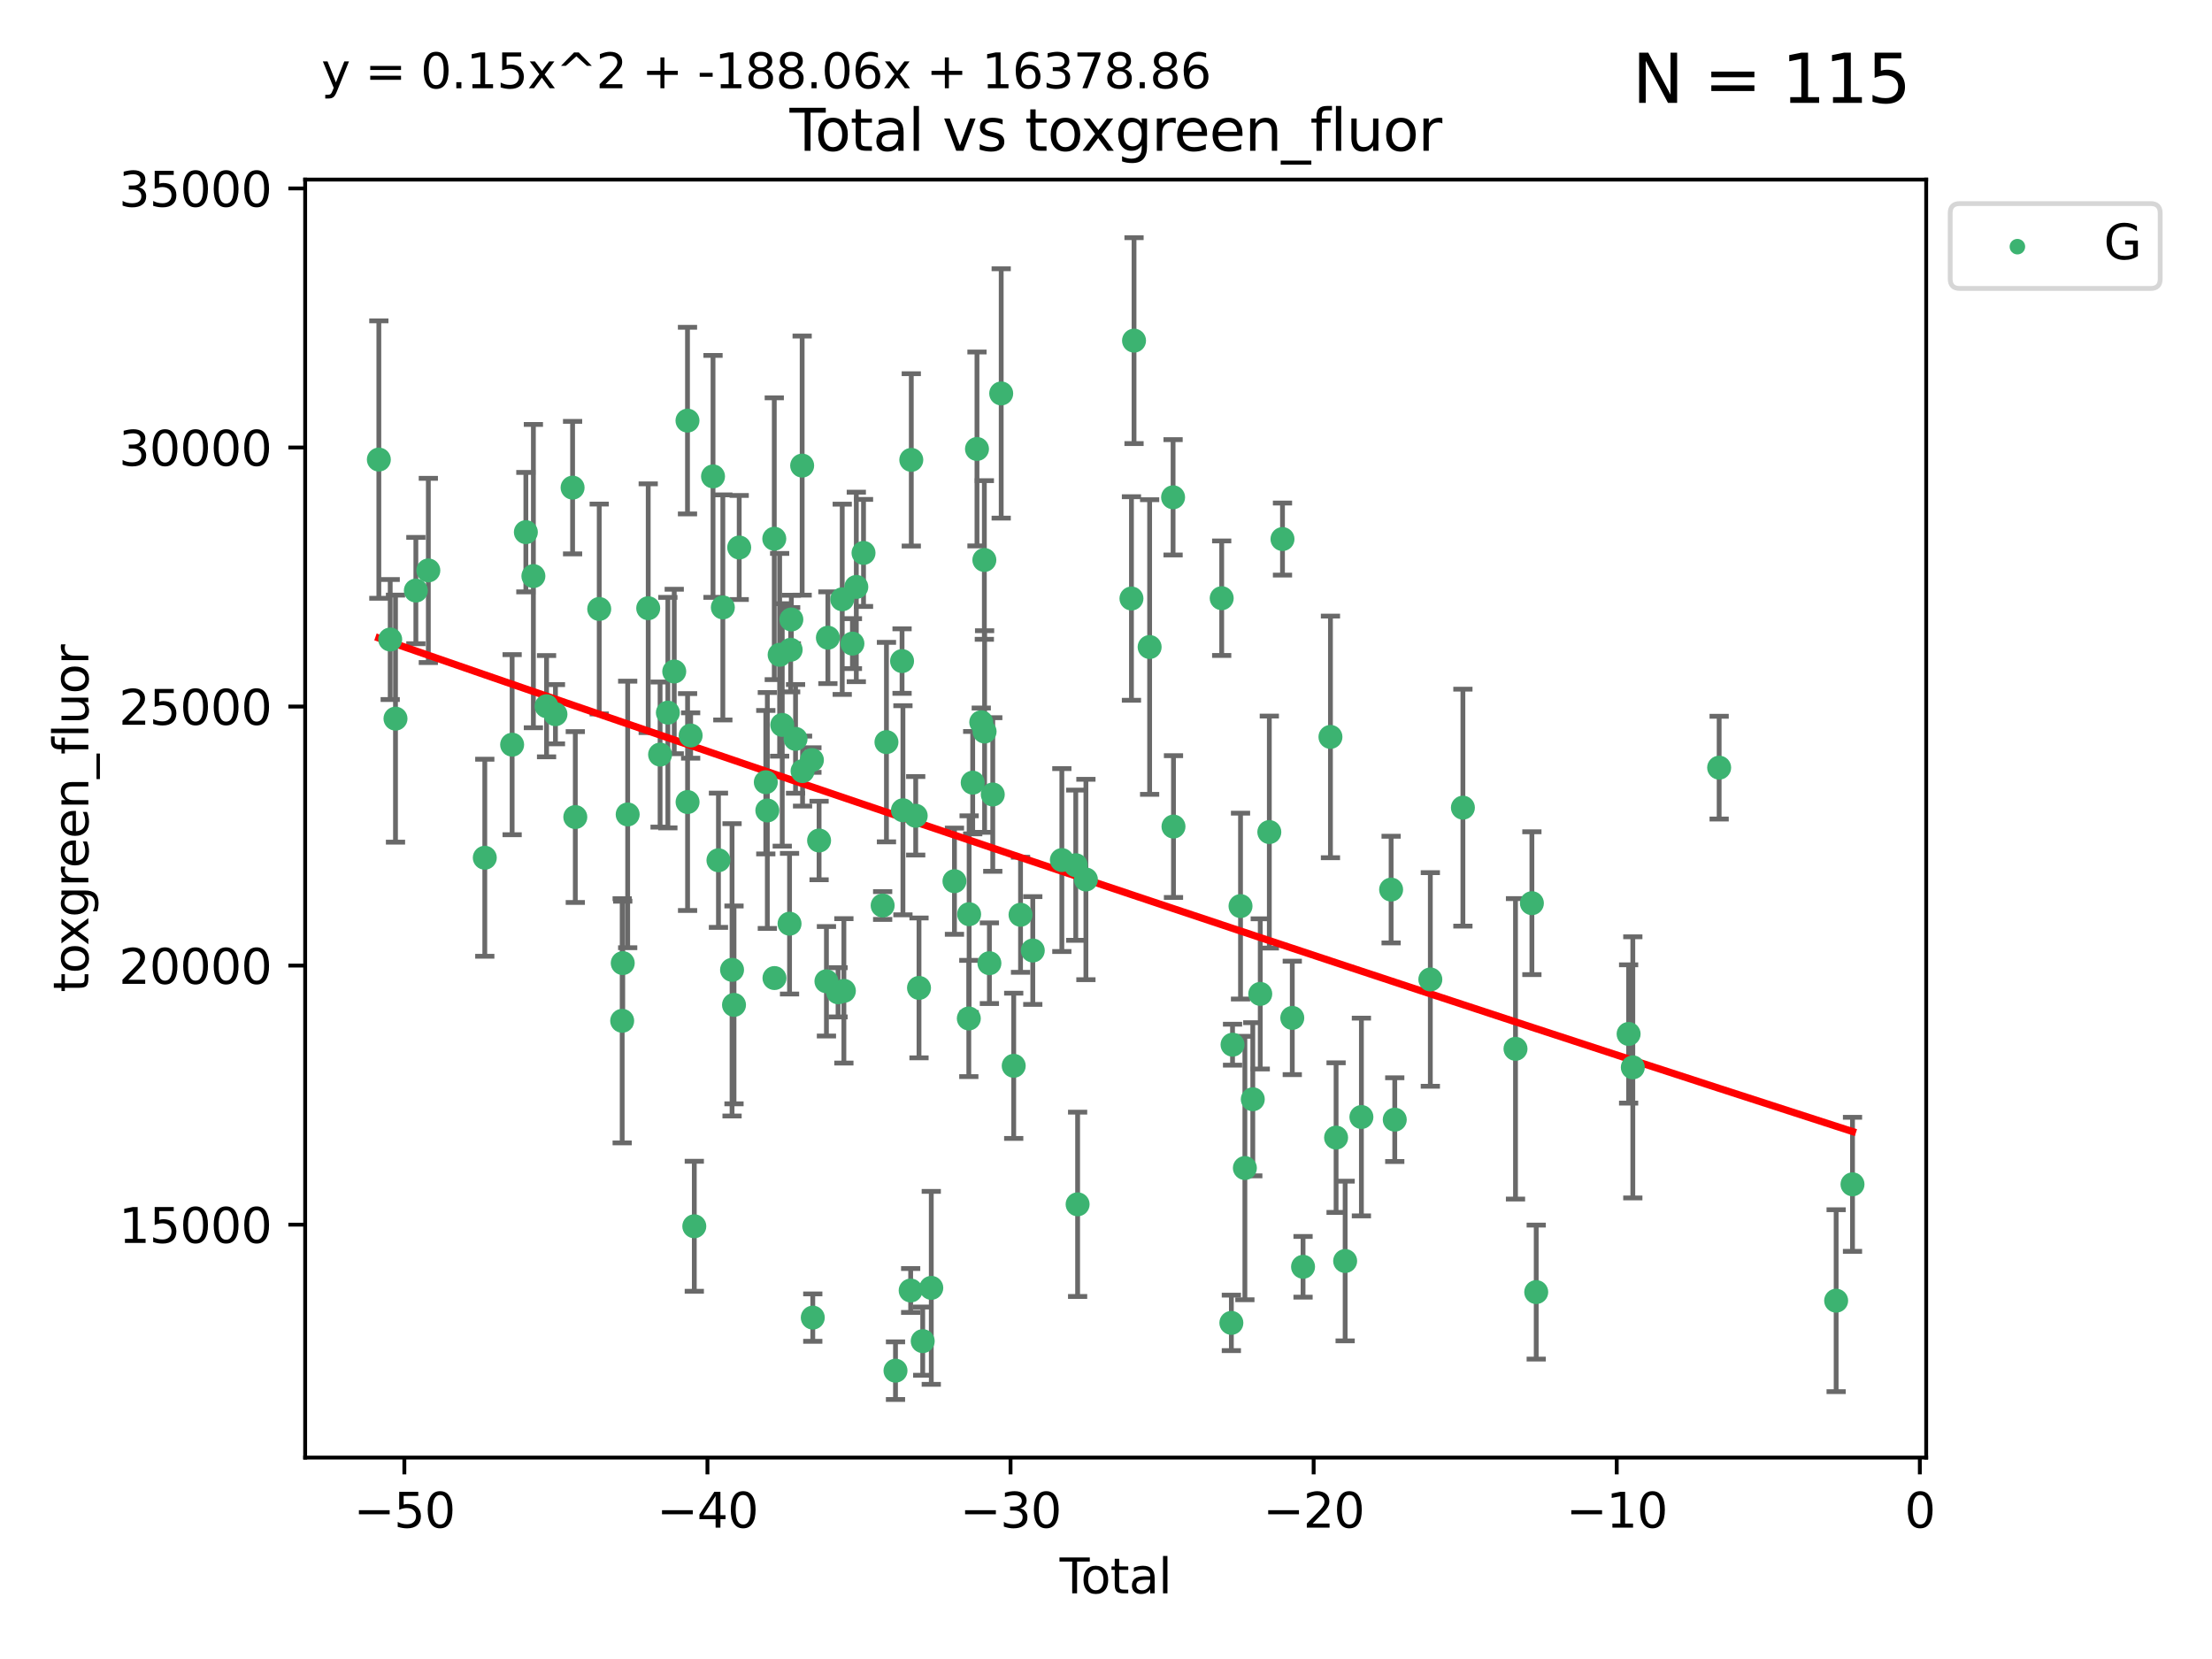 <?xml version="1.0" encoding="utf-8" standalone="no"?>
<!DOCTYPE svg PUBLIC "-//W3C//DTD SVG 1.1//EN"
  "http://www.w3.org/Graphics/SVG/1.1/DTD/svg11.dtd">
<svg xmlns:xlink="http://www.w3.org/1999/xlink" width="460.8pt" height="345.6pt" viewBox="0 0 460.8 345.6" xmlns="http://www.w3.org/2000/svg" version="1.1">
 <defs>
  <style type="text/css">*{stroke-linejoin: round; stroke-linecap: butt}</style>
 </defs>
 <g id="figure_1">
  <g id="patch_1">
   <path d="M 0 345.6 
L 460.8 345.6 
L 460.8 0 
L 0 0 
z
" style="fill: #ffffff"/>
  </g>
  <g id="axes_1">
   <g id="patch_2">
    <path d="M 63.571 303.64 
L 401.26 303.64 
L 401.26 37.411 
L 63.571 37.411 
z
" style="fill: #ffffff"/>
   </g>
   <g id="PathCollection_1">
    <defs>
     <path id="mbac174026c" d="M 0 1.118 
C 0.297 1.118 0.581 1 0.791 0.791 
C 1 0.581 1.118 0.297 1.118 0 
C 1.118 -0.297 1 -0.581 0.791 -0.791 
C 0.581 -1 0.297 -1.118 0 -1.118 
C -0.297 -1.118 -0.581 -1 -0.791 -0.791 
C -1 -0.581 -1.118 -0.297 -1.118 0 
C -1.118 0.297 -1 0.581 -0.791 0.791 
C -0.581 1 -0.297 1.118 0 1.118 
z
" style="stroke: #3cb371"/>
    </defs>
    <g clip-path="url(#pa644dcd3d6)">
     <use xlink:href="#mbac174026c" x="78.921" y="95.735" style="fill: #3cb371; stroke: #3cb371"/>
     <use xlink:href="#mbac174026c" x="81.287" y="133.223" style="fill: #3cb371; stroke: #3cb371"/>
     <use xlink:href="#mbac174026c" x="82.389" y="149.704" style="fill: #3cb371; stroke: #3cb371"/>
     <use xlink:href="#mbac174026c" x="86.632" y="123.023" style="fill: #3cb371; stroke: #3cb371"/>
     <use xlink:href="#mbac174026c" x="89.23" y="118.831" style="fill: #3cb371; stroke: #3cb371"/>
     <use xlink:href="#mbac174026c" x="100.991" y="178.683" style="fill: #3cb371; stroke: #3cb371"/>
     <use xlink:href="#mbac174026c" x="106.687" y="155.131" style="fill: #3cb371; stroke: #3cb371"/>
     <use xlink:href="#mbac174026c" x="109.547" y="110.856" style="fill: #3cb371; stroke: #3cb371"/>
     <use xlink:href="#mbac174026c" x="111.115" y="120.009" style="fill: #3cb371; stroke: #3cb371"/>
     <use xlink:href="#mbac174026c" x="113.859" y="147.115" style="fill: #3cb371; stroke: #3cb371"/>
     <use xlink:href="#mbac174026c" x="115.711" y="148.787" style="fill: #3cb371; stroke: #3cb371"/>
     <use xlink:href="#mbac174026c" x="119.281" y="101.581" style="fill: #3cb371; stroke: #3cb371"/>
     <use xlink:href="#mbac174026c" x="119.846" y="170.205" style="fill: #3cb371; stroke: #3cb371"/>
     <use xlink:href="#mbac174026c" x="124.83" y="126.861" style="fill: #3cb371; stroke: #3cb371"/>
     <use xlink:href="#mbac174026c" x="129.612" y="212.653" style="fill: #3cb371; stroke: #3cb371"/>
     <use xlink:href="#mbac174026c" x="129.729" y="200.632" style="fill: #3cb371; stroke: #3cb371"/>
     <use xlink:href="#mbac174026c" x="130.758" y="169.664" style="fill: #3cb371; stroke: #3cb371"/>
     <use xlink:href="#mbac174026c" x="135.035" y="126.705" style="fill: #3cb371; stroke: #3cb371"/>
     <use xlink:href="#mbac174026c" x="137.509" y="157.188" style="fill: #3cb371; stroke: #3cb371"/>
     <use xlink:href="#mbac174026c" x="139.13" y="148.457" style="fill: #3cb371; stroke: #3cb371"/>
     <use xlink:href="#mbac174026c" x="140.457" y="139.884" style="fill: #3cb371; stroke: #3cb371"/>
     <use xlink:href="#mbac174026c" x="143.217" y="87.621" style="fill: #3cb371; stroke: #3cb371"/>
     <use xlink:href="#mbac174026c" x="143.234" y="167.08" style="fill: #3cb371; stroke: #3cb371"/>
     <use xlink:href="#mbac174026c" x="143.873" y="153.22" style="fill: #3cb371; stroke: #3cb371"/>
     <use xlink:href="#mbac174026c" x="144.635" y="255.456" style="fill: #3cb371; stroke: #3cb371"/>
     <use xlink:href="#mbac174026c" x="148.536" y="99.242" style="fill: #3cb371; stroke: #3cb371"/>
     <use xlink:href="#mbac174026c" x="149.667" y="179.208" style="fill: #3cb371; stroke: #3cb371"/>
     <use xlink:href="#mbac174026c" x="150.581" y="126.536" style="fill: #3cb371; stroke: #3cb371"/>
     <use xlink:href="#mbac174026c" x="152.5" y="202.034" style="fill: #3cb371; stroke: #3cb371"/>
     <use xlink:href="#mbac174026c" x="152.907" y="209.339" style="fill: #3cb371; stroke: #3cb371"/>
     <use xlink:href="#mbac174026c" x="153.989" y="114.055" style="fill: #3cb371; stroke: #3cb371"/>
     <use xlink:href="#mbac174026c" x="159.53" y="162.945" style="fill: #3cb371; stroke: #3cb371"/>
     <use xlink:href="#mbac174026c" x="159.85" y="168.836" style="fill: #3cb371; stroke: #3cb371"/>
     <use xlink:href="#mbac174026c" x="161.297" y="112.226" style="fill: #3cb371; stroke: #3cb371"/>
     <use xlink:href="#mbac174026c" x="161.338" y="203.747" style="fill: #3cb371; stroke: #3cb371"/>
     <use xlink:href="#mbac174026c" x="162.414" y="136.406" style="fill: #3cb371; stroke: #3cb371"/>
     <use xlink:href="#mbac174026c" x="162.956" y="151.011" style="fill: #3cb371; stroke: #3cb371"/>
     <use xlink:href="#mbac174026c" x="164.477" y="192.424" style="fill: #3cb371; stroke: #3cb371"/>
     <use xlink:href="#mbac174026c" x="164.708" y="135.358" style="fill: #3cb371; stroke: #3cb371"/>
     <use xlink:href="#mbac174026c" x="164.852" y="129.049" style="fill: #3cb371; stroke: #3cb371"/>
     <use xlink:href="#mbac174026c" x="165.728" y="153.921" style="fill: #3cb371; stroke: #3cb371"/>
     <use xlink:href="#mbac174026c" x="167.103" y="96.991" style="fill: #3cb371; stroke: #3cb371"/>
     <use xlink:href="#mbac174026c" x="167.188" y="160.631" style="fill: #3cb371; stroke: #3cb371"/>
     <use xlink:href="#mbac174026c" x="169.136" y="158.331" style="fill: #3cb371; stroke: #3cb371"/>
     <use xlink:href="#mbac174026c" x="169.317" y="274.48" style="fill: #3cb371; stroke: #3cb371"/>
     <use xlink:href="#mbac174026c" x="170.63" y="175.094" style="fill: #3cb371; stroke: #3cb371"/>
     <use xlink:href="#mbac174026c" x="172.162" y="204.42" style="fill: #3cb371; stroke: #3cb371"/>
     <use xlink:href="#mbac174026c" x="172.464" y="132.847" style="fill: #3cb371; stroke: #3cb371"/>
     <use xlink:href="#mbac174026c" x="174.582" y="206.714" style="fill: #3cb371; stroke: #3cb371"/>
     <use xlink:href="#mbac174026c" x="175.452" y="124.842" style="fill: #3cb371; stroke: #3cb371"/>
     <use xlink:href="#mbac174026c" x="175.797" y="206.413" style="fill: #3cb371; stroke: #3cb371"/>
     <use xlink:href="#mbac174026c" x="177.576" y="134.076" style="fill: #3cb371; stroke: #3cb371"/>
     <use xlink:href="#mbac174026c" x="178.386" y="122.267" style="fill: #3cb371; stroke: #3cb371"/>
     <use xlink:href="#mbac174026c" x="179.887" y="115.186" style="fill: #3cb371; stroke: #3cb371"/>
     <use xlink:href="#mbac174026c" x="183.873" y="188.638" style="fill: #3cb371; stroke: #3cb371"/>
     <use xlink:href="#mbac174026c" x="184.665" y="154.597" style="fill: #3cb371; stroke: #3cb371"/>
     <use xlink:href="#mbac174026c" x="186.549" y="285.537" style="fill: #3cb371; stroke: #3cb371"/>
     <use xlink:href="#mbac174026c" x="187.915" y="137.714" style="fill: #3cb371; stroke: #3cb371"/>
     <use xlink:href="#mbac174026c" x="188.097" y="168.794" style="fill: #3cb371; stroke: #3cb371"/>
     <use xlink:href="#mbac174026c" x="189.709" y="268.835" style="fill: #3cb371; stroke: #3cb371"/>
     <use xlink:href="#mbac174026c" x="189.838" y="95.801" style="fill: #3cb371; stroke: #3cb371"/>
     <use xlink:href="#mbac174026c" x="190.758" y="169.942" style="fill: #3cb371; stroke: #3cb371"/>
     <use xlink:href="#mbac174026c" x="191.445" y="205.799" style="fill: #3cb371; stroke: #3cb371"/>
     <use xlink:href="#mbac174026c" x="192.218" y="279.381" style="fill: #3cb371; stroke: #3cb371"/>
     <use xlink:href="#mbac174026c" x="194.002" y="268.285" style="fill: #3cb371; stroke: #3cb371"/>
     <use xlink:href="#mbac174026c" x="198.831" y="183.568" style="fill: #3cb371; stroke: #3cb371"/>
     <use xlink:href="#mbac174026c" x="201.822" y="212.167" style="fill: #3cb371; stroke: #3cb371"/>
     <use xlink:href="#mbac174026c" x="201.887" y="190.442" style="fill: #3cb371; stroke: #3cb371"/>
     <use xlink:href="#mbac174026c" x="202.633" y="163.042" style="fill: #3cb371; stroke: #3cb371"/>
     <use xlink:href="#mbac174026c" x="203.523" y="93.528" style="fill: #3cb371; stroke: #3cb371"/>
     <use xlink:href="#mbac174026c" x="204.414" y="150.452" style="fill: #3cb371; stroke: #3cb371"/>
     <use xlink:href="#mbac174026c" x="205.058" y="116.655" style="fill: #3cb371; stroke: #3cb371"/>
     <use xlink:href="#mbac174026c" x="205.109" y="152.39" style="fill: #3cb371; stroke: #3cb371"/>
     <use xlink:href="#mbac174026c" x="206.111" y="200.653" style="fill: #3cb371; stroke: #3cb371"/>
     <use xlink:href="#mbac174026c" x="206.813" y="165.506" style="fill: #3cb371; stroke: #3cb371"/>
     <use xlink:href="#mbac174026c" x="208.568" y="81.963" style="fill: #3cb371; stroke: #3cb371"/>
     <use xlink:href="#mbac174026c" x="211.175" y="222.029" style="fill: #3cb371; stroke: #3cb371"/>
     <use xlink:href="#mbac174026c" x="212.596" y="190.563" style="fill: #3cb371; stroke: #3cb371"/>
     <use xlink:href="#mbac174026c" x="215.148" y="198.007" style="fill: #3cb371; stroke: #3cb371"/>
     <use xlink:href="#mbac174026c" x="221.202" y="179.166" style="fill: #3cb371; stroke: #3cb371"/>
     <use xlink:href="#mbac174026c" x="224.102" y="180.238" style="fill: #3cb371; stroke: #3cb371"/>
     <use xlink:href="#mbac174026c" x="224.487" y="250.881" style="fill: #3cb371; stroke: #3cb371"/>
     <use xlink:href="#mbac174026c" x="226.215" y="183.214" style="fill: #3cb371; stroke: #3cb371"/>
     <use xlink:href="#mbac174026c" x="235.703" y="124.678" style="fill: #3cb371; stroke: #3cb371"/>
     <use xlink:href="#mbac174026c" x="236.24" y="70.96" style="fill: #3cb371; stroke: #3cb371"/>
     <use xlink:href="#mbac174026c" x="239.489" y="134.786" style="fill: #3cb371; stroke: #3cb371"/>
     <use xlink:href="#mbac174026c" x="244.375" y="103.597" style="fill: #3cb371; stroke: #3cb371"/>
     <use xlink:href="#mbac174026c" x="244.459" y="172.188" style="fill: #3cb371; stroke: #3cb371"/>
     <use xlink:href="#mbac174026c" x="254.502" y="124.616" style="fill: #3cb371; stroke: #3cb371"/>
     <use xlink:href="#mbac174026c" x="256.515" y="275.581" style="fill: #3cb371; stroke: #3cb371"/>
     <use xlink:href="#mbac174026c" x="256.761" y="217.627" style="fill: #3cb371; stroke: #3cb371"/>
     <use xlink:href="#mbac174026c" x="258.424" y="188.756" style="fill: #3cb371; stroke: #3cb371"/>
     <use xlink:href="#mbac174026c" x="259.331" y="243.32" style="fill: #3cb371; stroke: #3cb371"/>
     <use xlink:href="#mbac174026c" x="260.978" y="228.997" style="fill: #3cb371; stroke: #3cb371"/>
     <use xlink:href="#mbac174026c" x="262.534" y="207.048" style="fill: #3cb371; stroke: #3cb371"/>
     <use xlink:href="#mbac174026c" x="264.423" y="173.334" style="fill: #3cb371; stroke: #3cb371"/>
     <use xlink:href="#mbac174026c" x="267.166" y="112.295" style="fill: #3cb371; stroke: #3cb371"/>
     <use xlink:href="#mbac174026c" x="269.206" y="212.048" style="fill: #3cb371; stroke: #3cb371"/>
     <use xlink:href="#mbac174026c" x="271.449" y="263.898" style="fill: #3cb371; stroke: #3cb371"/>
     <use xlink:href="#mbac174026c" x="277.158" y="153.511" style="fill: #3cb371; stroke: #3cb371"/>
     <use xlink:href="#mbac174026c" x="278.332" y="236.983" style="fill: #3cb371; stroke: #3cb371"/>
     <use xlink:href="#mbac174026c" x="280.219" y="262.693" style="fill: #3cb371; stroke: #3cb371"/>
     <use xlink:href="#mbac174026c" x="283.606" y="232.694" style="fill: #3cb371; stroke: #3cb371"/>
     <use xlink:href="#mbac174026c" x="289.795" y="185.317" style="fill: #3cb371; stroke: #3cb371"/>
     <use xlink:href="#mbac174026c" x="290.554" y="233.243" style="fill: #3cb371; stroke: #3cb371"/>
     <use xlink:href="#mbac174026c" x="297.964" y="204.038" style="fill: #3cb371; stroke: #3cb371"/>
     <use xlink:href="#mbac174026c" x="304.749" y="168.249" style="fill: #3cb371; stroke: #3cb371"/>
     <use xlink:href="#mbac174026c" x="315.707" y="218.49" style="fill: #3cb371; stroke: #3cb371"/>
     <use xlink:href="#mbac174026c" x="319.122" y="188.151" style="fill: #3cb371; stroke: #3cb371"/>
     <use xlink:href="#mbac174026c" x="320.023" y="269.165" style="fill: #3cb371; stroke: #3cb371"/>
     <use xlink:href="#mbac174026c" x="339.271" y="215.394" style="fill: #3cb371; stroke: #3cb371"/>
     <use xlink:href="#mbac174026c" x="340.146" y="222.351" style="fill: #3cb371; stroke: #3cb371"/>
     <use xlink:href="#mbac174026c" x="358.131" y="159.916" style="fill: #3cb371; stroke: #3cb371"/>
     <use xlink:href="#mbac174026c" x="382.503" y="270.956" style="fill: #3cb371; stroke: #3cb371"/>
     <use xlink:href="#mbac174026c" x="385.911" y="246.715" style="fill: #3cb371; stroke: #3cb371"/>
    </g>
   </g>
   <g id="matplotlib.axis_1">
    <g id="xtick_1">
     <g id="line2d_1">
      <defs>
       <path id="m03ec45ee02" d="M 0 0 
L 0 3.5 
" style="stroke: #000000; stroke-width: 0.8"/>
      </defs>
      <g>
       <use xlink:href="#m03ec45ee02" x="84.235" y="303.64" style="stroke: #000000; stroke-width: 0.8"/>
      </g>
     </g>
     <g id="text_1">
      <!-- −50 -->
      <g transform="translate(73.682 318.238)scale(0.1 -0.1)">
       <defs>
        <path id="DejaVuSans-2212" d="M 678 2272 
L 4684 2272 
L 4684 1741 
L 678 1741 
L 678 2272 
z
" transform="scale(0.016)"/>
        <path id="DejaVuSans-35" d="M 691 4666 
L 3169 4666 
L 3169 4134 
L 1269 4134 
L 1269 2991 
Q 1406 3038 1543 3061 
Q 1681 3084 1819 3084 
Q 2600 3084 3056 2656 
Q 3513 2228 3513 1497 
Q 3513 744 3044 326 
Q 2575 -91 1722 -91 
Q 1428 -91 1123 -41 
Q 819 9 494 109 
L 494 744 
Q 775 591 1075 516 
Q 1375 441 1709 441 
Q 2250 441 2565 725 
Q 2881 1009 2881 1497 
Q 2881 1984 2565 2268 
Q 2250 2553 1709 2553 
Q 1456 2553 1204 2497 
Q 953 2441 691 2322 
L 691 4666 
z
" transform="scale(0.016)"/>
        <path id="DejaVuSans-30" d="M 2034 4250 
Q 1547 4250 1301 3770 
Q 1056 3291 1056 2328 
Q 1056 1369 1301 889 
Q 1547 409 2034 409 
Q 2525 409 2770 889 
Q 3016 1369 3016 2328 
Q 3016 3291 2770 3770 
Q 2525 4250 2034 4250 
z
M 2034 4750 
Q 2819 4750 3233 4129 
Q 3647 3509 3647 2328 
Q 3647 1150 3233 529 
Q 2819 -91 2034 -91 
Q 1250 -91 836 529 
Q 422 1150 422 2328 
Q 422 3509 836 4129 
Q 1250 4750 2034 4750 
z
" transform="scale(0.016)"/>
       </defs>
       <use xlink:href="#DejaVuSans-2212"/>
       <use xlink:href="#DejaVuSans-35" x="83.789"/>
       <use xlink:href="#DejaVuSans-30" x="147.412"/>
      </g>
     </g>
    </g>
    <g id="xtick_2">
     <g id="line2d_2">
      <g>
       <use xlink:href="#m03ec45ee02" x="147.375" y="303.64" style="stroke: #000000; stroke-width: 0.8"/>
      </g>
     </g>
     <g id="text_2">
      <!-- −40 -->
      <g transform="translate(136.823 318.238)scale(0.1 -0.1)">
       <defs>
        <path id="DejaVuSans-34" d="M 2419 4116 
L 825 1625 
L 2419 1625 
L 2419 4116 
z
M 2253 4666 
L 3047 4666 
L 3047 1625 
L 3713 1625 
L 3713 1100 
L 3047 1100 
L 3047 0 
L 2419 0 
L 2419 1100 
L 313 1100 
L 313 1709 
L 2253 4666 
z
" transform="scale(0.016)"/>
       </defs>
       <use xlink:href="#DejaVuSans-2212"/>
       <use xlink:href="#DejaVuSans-34" x="83.789"/>
       <use xlink:href="#DejaVuSans-30" x="147.412"/>
      </g>
     </g>
    </g>
    <g id="xtick_3">
     <g id="line2d_3">
      <g>
       <use xlink:href="#m03ec45ee02" x="210.515" y="303.64" style="stroke: #000000; stroke-width: 0.8"/>
      </g>
     </g>
     <g id="text_3">
      <!-- −30 -->
      <g transform="translate(199.963 318.238)scale(0.1 -0.1)">
       <defs>
        <path id="DejaVuSans-33" d="M 2597 2516 
Q 3050 2419 3304 2112 
Q 3559 1806 3559 1356 
Q 3559 666 3084 287 
Q 2609 -91 1734 -91 
Q 1441 -91 1130 -33 
Q 819 25 488 141 
L 488 750 
Q 750 597 1062 519 
Q 1375 441 1716 441 
Q 2309 441 2620 675 
Q 2931 909 2931 1356 
Q 2931 1769 2642 2001 
Q 2353 2234 1838 2234 
L 1294 2234 
L 1294 2753 
L 1863 2753 
Q 2328 2753 2575 2939 
Q 2822 3125 2822 3475 
Q 2822 3834 2567 4026 
Q 2313 4219 1838 4219 
Q 1578 4219 1281 4162 
Q 984 4106 628 3988 
L 628 4550 
Q 988 4650 1302 4700 
Q 1616 4750 1894 4750 
Q 2613 4750 3031 4423 
Q 3450 4097 3450 3541 
Q 3450 3153 3228 2886 
Q 3006 2619 2597 2516 
z
" transform="scale(0.016)"/>
       </defs>
       <use xlink:href="#DejaVuSans-2212"/>
       <use xlink:href="#DejaVuSans-33" x="83.789"/>
       <use xlink:href="#DejaVuSans-30" x="147.412"/>
      </g>
     </g>
    </g>
    <g id="xtick_4">
     <g id="line2d_4">
      <g>
       <use xlink:href="#m03ec45ee02" x="273.656" y="303.64" style="stroke: #000000; stroke-width: 0.8"/>
      </g>
     </g>
     <g id="text_4">
      <!-- −20 -->
      <g transform="translate(263.103 318.238)scale(0.1 -0.1)">
       <defs>
        <path id="DejaVuSans-32" d="M 1228 531 
L 3431 531 
L 3431 0 
L 469 0 
L 469 531 
Q 828 903 1448 1529 
Q 2069 2156 2228 2338 
Q 2531 2678 2651 2914 
Q 2772 3150 2772 3378 
Q 2772 3750 2511 3984 
Q 2250 4219 1831 4219 
Q 1534 4219 1204 4116 
Q 875 4013 500 3803 
L 500 4441 
Q 881 4594 1212 4672 
Q 1544 4750 1819 4750 
Q 2544 4750 2975 4387 
Q 3406 4025 3406 3419 
Q 3406 3131 3298 2873 
Q 3191 2616 2906 2266 
Q 2828 2175 2409 1742 
Q 1991 1309 1228 531 
z
" transform="scale(0.016)"/>
       </defs>
       <use xlink:href="#DejaVuSans-2212"/>
       <use xlink:href="#DejaVuSans-32" x="83.789"/>
       <use xlink:href="#DejaVuSans-30" x="147.412"/>
      </g>
     </g>
    </g>
    <g id="xtick_5">
     <g id="line2d_5">
      <g>
       <use xlink:href="#m03ec45ee02" x="336.796" y="303.64" style="stroke: #000000; stroke-width: 0.8"/>
      </g>
     </g>
     <g id="text_5">
      <!-- −10 -->
      <g transform="translate(326.244 318.238)scale(0.1 -0.1)">
       <defs>
        <path id="DejaVuSans-31" d="M 794 531 
L 1825 531 
L 1825 4091 
L 703 3866 
L 703 4441 
L 1819 4666 
L 2450 4666 
L 2450 531 
L 3481 531 
L 3481 0 
L 794 0 
L 794 531 
z
" transform="scale(0.016)"/>
       </defs>
       <use xlink:href="#DejaVuSans-2212"/>
       <use xlink:href="#DejaVuSans-31" x="83.789"/>
       <use xlink:href="#DejaVuSans-30" x="147.412"/>
      </g>
     </g>
    </g>
    <g id="xtick_6">
     <g id="line2d_6">
      <g>
       <use xlink:href="#m03ec45ee02" x="399.937" y="303.64" style="stroke: #000000; stroke-width: 0.8"/>
      </g>
     </g>
     <g id="text_6">
      <!-- 0 -->
      <g transform="translate(396.755 318.238)scale(0.1 -0.1)">
       <use xlink:href="#DejaVuSans-30"/>
      </g>
     </g>
    </g>
    <g id="text_7">
     <!-- Total -->
     <g transform="translate(220.739 331.917)scale(0.1 -0.1)">
      <defs>
       <path id="DejaVuSans-54" d="M -19 4666 
L 3928 4666 
L 3928 4134 
L 2272 4134 
L 2272 0 
L 1638 0 
L 1638 4134 
L -19 4134 
L -19 4666 
z
" transform="scale(0.016)"/>
       <path id="DejaVuSans-6f" d="M 1959 3097 
Q 1497 3097 1228 2736 
Q 959 2375 959 1747 
Q 959 1119 1226 758 
Q 1494 397 1959 397 
Q 2419 397 2687 759 
Q 2956 1122 2956 1747 
Q 2956 2369 2687 2733 
Q 2419 3097 1959 3097 
z
M 1959 3584 
Q 2709 3584 3137 3096 
Q 3566 2609 3566 1747 
Q 3566 888 3137 398 
Q 2709 -91 1959 -91 
Q 1206 -91 779 398 
Q 353 888 353 1747 
Q 353 2609 779 3096 
Q 1206 3584 1959 3584 
z
" transform="scale(0.016)"/>
       <path id="DejaVuSans-74" d="M 1172 4494 
L 1172 3500 
L 2356 3500 
L 2356 3053 
L 1172 3053 
L 1172 1153 
Q 1172 725 1289 603 
Q 1406 481 1766 481 
L 2356 481 
L 2356 0 
L 1766 0 
Q 1100 0 847 248 
Q 594 497 594 1153 
L 594 3053 
L 172 3053 
L 172 3500 
L 594 3500 
L 594 4494 
L 1172 4494 
z
" transform="scale(0.016)"/>
       <path id="DejaVuSans-61" d="M 2194 1759 
Q 1497 1759 1228 1600 
Q 959 1441 959 1056 
Q 959 750 1161 570 
Q 1363 391 1709 391 
Q 2188 391 2477 730 
Q 2766 1069 2766 1631 
L 2766 1759 
L 2194 1759 
z
M 3341 1997 
L 3341 0 
L 2766 0 
L 2766 531 
Q 2569 213 2275 61 
Q 1981 -91 1556 -91 
Q 1019 -91 701 211 
Q 384 513 384 1019 
Q 384 1609 779 1909 
Q 1175 2209 1959 2209 
L 2766 2209 
L 2766 2266 
Q 2766 2663 2505 2880 
Q 2244 3097 1772 3097 
Q 1472 3097 1187 3025 
Q 903 2953 641 2809 
L 641 3341 
Q 956 3463 1253 3523 
Q 1550 3584 1831 3584 
Q 2591 3584 2966 3190 
Q 3341 2797 3341 1997 
z
" transform="scale(0.016)"/>
       <path id="DejaVuSans-6c" d="M 603 4863 
L 1178 4863 
L 1178 0 
L 603 0 
L 603 4863 
z
" transform="scale(0.016)"/>
      </defs>
      <use xlink:href="#DejaVuSans-54"/>
      <use xlink:href="#DejaVuSans-6f" x="44.084"/>
      <use xlink:href="#DejaVuSans-74" x="105.266"/>
      <use xlink:href="#DejaVuSans-61" x="144.475"/>
      <use xlink:href="#DejaVuSans-6c" x="205.754"/>
     </g>
    </g>
   </g>
   <g id="matplotlib.axis_2">
    <g id="ytick_1">
     <g id="line2d_7">
      <defs>
       <path id="mea45e724c4" d="M 0 0 
L -3.5 0 
" style="stroke: #000000; stroke-width: 0.8"/>
      </defs>
      <g>
       <use xlink:href="#mea45e724c4" x="63.571" y="255.117" style="stroke: #000000; stroke-width: 0.8"/>
      </g>
     </g>
     <g id="text_8">
      <!-- 15000 -->
      <g transform="translate(24.759 258.916)scale(0.1 -0.1)">
       <use xlink:href="#DejaVuSans-31"/>
       <use xlink:href="#DejaVuSans-35" x="63.623"/>
       <use xlink:href="#DejaVuSans-30" x="127.246"/>
       <use xlink:href="#DejaVuSans-30" x="190.869"/>
       <use xlink:href="#DejaVuSans-30" x="254.492"/>
      </g>
     </g>
    </g>
    <g id="ytick_2">
     <g id="line2d_8">
      <g>
       <use xlink:href="#mea45e724c4" x="63.571" y="201.151" style="stroke: #000000; stroke-width: 0.8"/>
      </g>
     </g>
     <g id="text_9">
      <!-- 20000 -->
      <g transform="translate(24.759 204.95)scale(0.1 -0.1)">
       <use xlink:href="#DejaVuSans-32"/>
       <use xlink:href="#DejaVuSans-30" x="63.623"/>
       <use xlink:href="#DejaVuSans-30" x="127.246"/>
       <use xlink:href="#DejaVuSans-30" x="190.869"/>
       <use xlink:href="#DejaVuSans-30" x="254.492"/>
      </g>
     </g>
    </g>
    <g id="ytick_3">
     <g id="line2d_9">
      <g>
       <use xlink:href="#mea45e724c4" x="63.571" y="147.185" style="stroke: #000000; stroke-width: 0.8"/>
      </g>
     </g>
     <g id="text_10">
      <!-- 25000 -->
      <g transform="translate(24.759 150.984)scale(0.1 -0.1)">
       <use xlink:href="#DejaVuSans-32"/>
       <use xlink:href="#DejaVuSans-35" x="63.623"/>
       <use xlink:href="#DejaVuSans-30" x="127.246"/>
       <use xlink:href="#DejaVuSans-30" x="190.869"/>
       <use xlink:href="#DejaVuSans-30" x="254.492"/>
      </g>
     </g>
    </g>
    <g id="ytick_4">
     <g id="line2d_10">
      <g>
       <use xlink:href="#mea45e724c4" x="63.571" y="93.219" style="stroke: #000000; stroke-width: 0.8"/>
      </g>
     </g>
     <g id="text_11">
      <!-- 30000 -->
      <g transform="translate(24.759 97.018)scale(0.1 -0.1)">
       <use xlink:href="#DejaVuSans-33"/>
       <use xlink:href="#DejaVuSans-30" x="63.623"/>
       <use xlink:href="#DejaVuSans-30" x="127.246"/>
       <use xlink:href="#DejaVuSans-30" x="190.869"/>
       <use xlink:href="#DejaVuSans-30" x="254.492"/>
      </g>
     </g>
    </g>
    <g id="ytick_5">
     <g id="line2d_11">
      <g>
       <use xlink:href="#mea45e724c4" x="63.571" y="39.253" style="stroke: #000000; stroke-width: 0.8"/>
      </g>
     </g>
     <g id="text_12">
      <!-- 35000 -->
      <g transform="translate(24.759 43.052)scale(0.1 -0.1)">
       <use xlink:href="#DejaVuSans-33"/>
       <use xlink:href="#DejaVuSans-35" x="63.623"/>
       <use xlink:href="#DejaVuSans-30" x="127.246"/>
       <use xlink:href="#DejaVuSans-30" x="190.869"/>
       <use xlink:href="#DejaVuSans-30" x="254.492"/>
      </g>
     </g>
    </g>
    <g id="text_13">
     <!-- toxgreen_fluor -->
     <g transform="translate(18.401 206.72)rotate(-90)scale(0.1 -0.1)">
      <defs>
       <path id="DejaVuSans-78" d="M 3513 3500 
L 2247 1797 
L 3578 0 
L 2900 0 
L 1881 1375 
L 863 0 
L 184 0 
L 1544 1831 
L 300 3500 
L 978 3500 
L 1906 2253 
L 2834 3500 
L 3513 3500 
z
" transform="scale(0.016)"/>
       <path id="DejaVuSans-67" d="M 2906 1791 
Q 2906 2416 2648 2759 
Q 2391 3103 1925 3103 
Q 1463 3103 1205 2759 
Q 947 2416 947 1791 
Q 947 1169 1205 825 
Q 1463 481 1925 481 
Q 2391 481 2648 825 
Q 2906 1169 2906 1791 
z
M 3481 434 
Q 3481 -459 3084 -895 
Q 2688 -1331 1869 -1331 
Q 1566 -1331 1297 -1286 
Q 1028 -1241 775 -1147 
L 775 -588 
Q 1028 -725 1275 -790 
Q 1522 -856 1778 -856 
Q 2344 -856 2625 -561 
Q 2906 -266 2906 331 
L 2906 616 
Q 2728 306 2450 153 
Q 2172 0 1784 0 
Q 1141 0 747 490 
Q 353 981 353 1791 
Q 353 2603 747 3093 
Q 1141 3584 1784 3584 
Q 2172 3584 2450 3431 
Q 2728 3278 2906 2969 
L 2906 3500 
L 3481 3500 
L 3481 434 
z
" transform="scale(0.016)"/>
       <path id="DejaVuSans-72" d="M 2631 2963 
Q 2534 3019 2420 3045 
Q 2306 3072 2169 3072 
Q 1681 3072 1420 2755 
Q 1159 2438 1159 1844 
L 1159 0 
L 581 0 
L 581 3500 
L 1159 3500 
L 1159 2956 
Q 1341 3275 1631 3429 
Q 1922 3584 2338 3584 
Q 2397 3584 2469 3576 
Q 2541 3569 2628 3553 
L 2631 2963 
z
" transform="scale(0.016)"/>
       <path id="DejaVuSans-65" d="M 3597 1894 
L 3597 1613 
L 953 1613 
Q 991 1019 1311 708 
Q 1631 397 2203 397 
Q 2534 397 2845 478 
Q 3156 559 3463 722 
L 3463 178 
Q 3153 47 2828 -22 
Q 2503 -91 2169 -91 
Q 1331 -91 842 396 
Q 353 884 353 1716 
Q 353 2575 817 3079 
Q 1281 3584 2069 3584 
Q 2775 3584 3186 3129 
Q 3597 2675 3597 1894 
z
M 3022 2063 
Q 3016 2534 2758 2815 
Q 2500 3097 2075 3097 
Q 1594 3097 1305 2825 
Q 1016 2553 972 2059 
L 3022 2063 
z
" transform="scale(0.016)"/>
       <path id="DejaVuSans-6e" d="M 3513 2113 
L 3513 0 
L 2938 0 
L 2938 2094 
Q 2938 2591 2744 2837 
Q 2550 3084 2163 3084 
Q 1697 3084 1428 2787 
Q 1159 2491 1159 1978 
L 1159 0 
L 581 0 
L 581 3500 
L 1159 3500 
L 1159 2956 
Q 1366 3272 1645 3428 
Q 1925 3584 2291 3584 
Q 2894 3584 3203 3211 
Q 3513 2838 3513 2113 
z
" transform="scale(0.016)"/>
       <path id="DejaVuSans-5f" d="M 3263 -1063 
L 3263 -1509 
L -63 -1509 
L -63 -1063 
L 3263 -1063 
z
" transform="scale(0.016)"/>
       <path id="DejaVuSans-66" d="M 2375 4863 
L 2375 4384 
L 1825 4384 
Q 1516 4384 1395 4259 
Q 1275 4134 1275 3809 
L 1275 3500 
L 2222 3500 
L 2222 3053 
L 1275 3053 
L 1275 0 
L 697 0 
L 697 3053 
L 147 3053 
L 147 3500 
L 697 3500 
L 697 3744 
Q 697 4328 969 4595 
Q 1241 4863 1831 4863 
L 2375 4863 
z
" transform="scale(0.016)"/>
       <path id="DejaVuSans-75" d="M 544 1381 
L 544 3500 
L 1119 3500 
L 1119 1403 
Q 1119 906 1312 657 
Q 1506 409 1894 409 
Q 2359 409 2629 706 
Q 2900 1003 2900 1516 
L 2900 3500 
L 3475 3500 
L 3475 0 
L 2900 0 
L 2900 538 
Q 2691 219 2414 64 
Q 2138 -91 1772 -91 
Q 1169 -91 856 284 
Q 544 659 544 1381 
z
M 1991 3584 
L 1991 3584 
z
" transform="scale(0.016)"/>
      </defs>
      <use xlink:href="#DejaVuSans-74"/>
      <use xlink:href="#DejaVuSans-6f" x="39.209"/>
      <use xlink:href="#DejaVuSans-78" x="97.266"/>
      <use xlink:href="#DejaVuSans-67" x="156.445"/>
      <use xlink:href="#DejaVuSans-72" x="219.922"/>
      <use xlink:href="#DejaVuSans-65" x="258.785"/>
      <use xlink:href="#DejaVuSans-65" x="320.309"/>
      <use xlink:href="#DejaVuSans-6e" x="381.832"/>
      <use xlink:href="#DejaVuSans-5f" x="445.211"/>
      <use xlink:href="#DejaVuSans-66" x="495.211"/>
      <use xlink:href="#DejaVuSans-6c" x="530.416"/>
      <use xlink:href="#DejaVuSans-75" x="558.199"/>
      <use xlink:href="#DejaVuSans-6f" x="621.578"/>
      <use xlink:href="#DejaVuSans-72" x="682.76"/>
     </g>
    </g>
   </g>
   <g id="LineCollection_1">
    <path d="M 78.921 124.629 
L 78.921 66.841 
" clip-path="url(#pa644dcd3d6)" style="fill: none; stroke: #696969"/>
    <path d="M 81.287 145.722 
L 81.287 120.723 
" clip-path="url(#pa644dcd3d6)" style="fill: none; stroke: #696969"/>
    <path d="M 82.389 175.435 
L 82.389 123.972 
" clip-path="url(#pa644dcd3d6)" style="fill: none; stroke: #696969"/>
    <path d="M 86.632 134.098 
L 86.632 111.948 
" clip-path="url(#pa644dcd3d6)" style="fill: none; stroke: #696969"/>
    <path d="M 89.23 138.019 
L 89.23 99.644 
" clip-path="url(#pa644dcd3d6)" style="fill: none; stroke: #696969"/>
    <path d="M 100.991 199.209 
L 100.991 158.158 
" clip-path="url(#pa644dcd3d6)" style="fill: none; stroke: #696969"/>
    <path d="M 106.687 173.889 
L 106.687 136.373 
" clip-path="url(#pa644dcd3d6)" style="fill: none; stroke: #696969"/>
    <path d="M 109.547 123.297 
L 109.547 98.415 
" clip-path="url(#pa644dcd3d6)" style="fill: none; stroke: #696969"/>
    <path d="M 111.115 151.601 
L 111.115 88.418 
" clip-path="url(#pa644dcd3d6)" style="fill: none; stroke: #696969"/>
    <path d="M 113.859 157.662 
L 113.859 136.567 
" clip-path="url(#pa644dcd3d6)" style="fill: none; stroke: #696969"/>
    <path d="M 115.711 154.959 
L 115.711 142.615 
" clip-path="url(#pa644dcd3d6)" style="fill: none; stroke: #696969"/>
    <path d="M 119.281 115.384 
L 119.281 87.779 
" clip-path="url(#pa644dcd3d6)" style="fill: none; stroke: #696969"/>
    <path d="M 119.846 188.001 
L 119.846 152.409 
" clip-path="url(#pa644dcd3d6)" style="fill: none; stroke: #696969"/>
    <path d="M 124.83 148.72 
L 124.83 105.003 
" clip-path="url(#pa644dcd3d6)" style="fill: none; stroke: #696969"/>
    <path d="M 129.612 238.086 
L 129.612 187.221 
" clip-path="url(#pa644dcd3d6)" style="fill: none; stroke: #696969"/>
    <path d="M 129.729 213.527 
L 129.729 187.736 
" clip-path="url(#pa644dcd3d6)" style="fill: none; stroke: #696969"/>
    <path d="M 130.758 197.424 
L 130.758 141.903 
" clip-path="url(#pa644dcd3d6)" style="fill: none; stroke: #696969"/>
    <path d="M 135.035 152.614 
L 135.035 100.795 
" clip-path="url(#pa644dcd3d6)" style="fill: none; stroke: #696969"/>
    <path d="M 137.509 172.304 
L 137.509 142.073 
" clip-path="url(#pa644dcd3d6)" style="fill: none; stroke: #696969"/>
    <path d="M 139.13 172.464 
L 139.13 124.45 
" clip-path="url(#pa644dcd3d6)" style="fill: none; stroke: #696969"/>
    <path d="M 140.457 157.012 
L 140.457 122.755 
" clip-path="url(#pa644dcd3d6)" style="fill: none; stroke: #696969"/>
    <path d="M 143.217 107.059 
L 143.217 68.183 
" clip-path="url(#pa644dcd3d6)" style="fill: none; stroke: #696969"/>
    <path d="M 143.234 189.668 
L 143.234 144.491 
" clip-path="url(#pa644dcd3d6)" style="fill: none; stroke: #696969"/>
    <path d="M 143.873 157.944 
L 143.873 148.497 
" clip-path="url(#pa644dcd3d6)" style="fill: none; stroke: #696969"/>
    <path d="M 144.635 268.997 
L 144.635 241.914 
" clip-path="url(#pa644dcd3d6)" style="fill: none; stroke: #696969"/>
    <path d="M 148.536 124.439 
L 148.536 74.044 
" clip-path="url(#pa644dcd3d6)" style="fill: none; stroke: #696969"/>
    <path d="M 149.667 193.193 
L 149.667 165.224 
" clip-path="url(#pa644dcd3d6)" style="fill: none; stroke: #696969"/>
    <path d="M 150.581 149.979 
L 150.581 103.094 
" clip-path="url(#pa644dcd3d6)" style="fill: none; stroke: #696969"/>
    <path d="M 152.5 232.485 
L 152.5 171.583 
" clip-path="url(#pa644dcd3d6)" style="fill: none; stroke: #696969"/>
    <path d="M 152.907 229.946 
L 152.907 188.731 
" clip-path="url(#pa644dcd3d6)" style="fill: none; stroke: #696969"/>
    <path d="M 153.989 124.893 
L 153.989 103.217 
" clip-path="url(#pa644dcd3d6)" style="fill: none; stroke: #696969"/>
    <path d="M 159.53 177.887 
L 159.53 148.003 
" clip-path="url(#pa644dcd3d6)" style="fill: none; stroke: #696969"/>
    <path d="M 159.85 193.404 
L 159.85 144.269 
" clip-path="url(#pa644dcd3d6)" style="fill: none; stroke: #696969"/>
    <path d="M 161.297 141.578 
L 161.297 82.875 
" clip-path="url(#pa644dcd3d6)" style="fill: none; stroke: #696969"/>
    <path d="M 161.338 204.554 
L 161.338 202.939 
" clip-path="url(#pa644dcd3d6)" style="fill: none; stroke: #696969"/>
    <path d="M 162.414 157.524 
L 162.414 115.289 
" clip-path="url(#pa644dcd3d6)" style="fill: none; stroke: #696969"/>
    <path d="M 162.956 176.262 
L 162.956 125.761 
" clip-path="url(#pa644dcd3d6)" style="fill: none; stroke: #696969"/>
    <path d="M 164.477 207.069 
L 164.477 177.779 
" clip-path="url(#pa644dcd3d6)" style="fill: none; stroke: #696969"/>
    <path d="M 164.708 144.136 
L 164.708 126.58 
" clip-path="url(#pa644dcd3d6)" style="fill: none; stroke: #696969"/>
    <path d="M 164.852 134.099 
L 164.852 123.999 
" clip-path="url(#pa644dcd3d6)" style="fill: none; stroke: #696969"/>
    <path d="M 165.728 165.243 
L 165.728 142.598 
" clip-path="url(#pa644dcd3d6)" style="fill: none; stroke: #696969"/>
    <path d="M 167.103 123.977 
L 167.103 70.004 
" clip-path="url(#pa644dcd3d6)" style="fill: none; stroke: #696969"/>
    <path d="M 167.188 167.92 
L 167.188 153.343 
" clip-path="url(#pa644dcd3d6)" style="fill: none; stroke: #696969"/>
    <path d="M 169.136 160.896 
L 169.136 155.765 
" clip-path="url(#pa644dcd3d6)" style="fill: none; stroke: #696969"/>
    <path d="M 169.317 279.416 
L 169.317 269.544 
" clip-path="url(#pa644dcd3d6)" style="fill: none; stroke: #696969"/>
    <path d="M 170.63 183.272 
L 170.63 166.915 
" clip-path="url(#pa644dcd3d6)" style="fill: none; stroke: #696969"/>
    <path d="M 172.162 215.823 
L 172.162 193.017 
" clip-path="url(#pa644dcd3d6)" style="fill: none; stroke: #696969"/>
    <path d="M 172.464 142.401 
L 172.464 123.293 
" clip-path="url(#pa644dcd3d6)" style="fill: none; stroke: #696969"/>
    <path d="M 174.582 211.845 
L 174.582 201.583 
" clip-path="url(#pa644dcd3d6)" style="fill: none; stroke: #696969"/>
    <path d="M 175.452 144.657 
L 175.452 105.026 
" clip-path="url(#pa644dcd3d6)" style="fill: none; stroke: #696969"/>
    <path d="M 175.797 221.455 
L 175.797 191.372 
" clip-path="url(#pa644dcd3d6)" style="fill: none; stroke: #696969"/>
    <path d="M 177.576 139.275 
L 177.576 128.877 
" clip-path="url(#pa644dcd3d6)" style="fill: none; stroke: #696969"/>
    <path d="M 178.386 142.005 
L 178.386 102.53 
" clip-path="url(#pa644dcd3d6)" style="fill: none; stroke: #696969"/>
    <path d="M 179.887 126.333 
L 179.887 104.039 
" clip-path="url(#pa644dcd3d6)" style="fill: none; stroke: #696969"/>
    <path d="M 183.873 191.534 
L 183.873 185.743 
" clip-path="url(#pa644dcd3d6)" style="fill: none; stroke: #696969"/>
    <path d="M 184.665 175.376 
L 184.665 133.818 
" clip-path="url(#pa644dcd3d6)" style="fill: none; stroke: #696969"/>
    <path d="M 186.549 291.539 
L 186.549 279.535 
" clip-path="url(#pa644dcd3d6)" style="fill: none; stroke: #696969"/>
    <path d="M 187.915 144.435 
L 187.915 130.994 
" clip-path="url(#pa644dcd3d6)" style="fill: none; stroke: #696969"/>
    <path d="M 188.097 190.574 
L 188.097 147.014 
" clip-path="url(#pa644dcd3d6)" style="fill: none; stroke: #696969"/>
    <path d="M 189.709 273.409 
L 189.709 264.261 
" clip-path="url(#pa644dcd3d6)" style="fill: none; stroke: #696969"/>
    <path d="M 189.838 113.751 
L 189.838 77.852 
" clip-path="url(#pa644dcd3d6)" style="fill: none; stroke: #696969"/>
    <path d="M 190.758 178.121 
L 190.758 161.763 
" clip-path="url(#pa644dcd3d6)" style="fill: none; stroke: #696969"/>
    <path d="M 191.445 220.363 
L 191.445 191.235 
" clip-path="url(#pa644dcd3d6)" style="fill: none; stroke: #696969"/>
    <path d="M 192.218 286.487 
L 192.218 272.276 
" clip-path="url(#pa644dcd3d6)" style="fill: none; stroke: #696969"/>
    <path d="M 194.002 288.381 
L 194.002 248.189 
" clip-path="url(#pa644dcd3d6)" style="fill: none; stroke: #696969"/>
    <path d="M 198.831 194.629 
L 198.831 172.507 
" clip-path="url(#pa644dcd3d6)" style="fill: none; stroke: #696969"/>
    <path d="M 201.822 224.273 
L 201.822 200.06 
" clip-path="url(#pa644dcd3d6)" style="fill: none; stroke: #696969"/>
    <path d="M 201.887 210.938 
L 201.887 169.946 
" clip-path="url(#pa644dcd3d6)" style="fill: none; stroke: #696969"/>
    <path d="M 202.633 173.708 
L 202.633 152.376 
" clip-path="url(#pa644dcd3d6)" style="fill: none; stroke: #696969"/>
    <path d="M 203.523 113.727 
L 203.523 73.328 
" clip-path="url(#pa644dcd3d6)" style="fill: none; stroke: #696969"/>
    <path d="M 204.414 153.412 
L 204.414 147.492 
" clip-path="url(#pa644dcd3d6)" style="fill: none; stroke: #696969"/>
    <path d="M 205.058 133.179 
L 205.058 100.131 
" clip-path="url(#pa644dcd3d6)" style="fill: none; stroke: #696969"/>
    <path d="M 205.109 173.388 
L 205.109 131.392 
" clip-path="url(#pa644dcd3d6)" style="fill: none; stroke: #696969"/>
    <path d="M 206.111 209.057 
L 206.111 192.25 
" clip-path="url(#pa644dcd3d6)" style="fill: none; stroke: #696969"/>
    <path d="M 206.813 181.504 
L 206.813 149.508 
" clip-path="url(#pa644dcd3d6)" style="fill: none; stroke: #696969"/>
    <path d="M 208.568 107.932 
L 208.568 55.994 
" clip-path="url(#pa644dcd3d6)" style="fill: none; stroke: #696969"/>
    <path d="M 211.175 237.155 
L 211.175 206.903 
" clip-path="url(#pa644dcd3d6)" style="fill: none; stroke: #696969"/>
    <path d="M 212.596 202.552 
L 212.596 178.574 
" clip-path="url(#pa644dcd3d6)" style="fill: none; stroke: #696969"/>
    <path d="M 215.148 209.231 
L 215.148 186.783 
" clip-path="url(#pa644dcd3d6)" style="fill: none; stroke: #696969"/>
    <path d="M 221.202 198.218 
L 221.202 160.114 
" clip-path="url(#pa644dcd3d6)" style="fill: none; stroke: #696969"/>
    <path d="M 224.102 195.882 
L 224.102 164.594 
" clip-path="url(#pa644dcd3d6)" style="fill: none; stroke: #696969"/>
    <path d="M 224.487 270.078 
L 224.487 231.685 
" clip-path="url(#pa644dcd3d6)" style="fill: none; stroke: #696969"/>
    <path d="M 226.215 204.084 
L 226.215 162.343 
" clip-path="url(#pa644dcd3d6)" style="fill: none; stroke: #696969"/>
    <path d="M 235.703 145.877 
L 235.703 103.479 
" clip-path="url(#pa644dcd3d6)" style="fill: none; stroke: #696969"/>
    <path d="M 236.24 92.408 
L 236.24 49.513 
" clip-path="url(#pa644dcd3d6)" style="fill: none; stroke: #696969"/>
    <path d="M 239.489 165.473 
L 239.489 104.099 
" clip-path="url(#pa644dcd3d6)" style="fill: none; stroke: #696969"/>
    <path d="M 244.375 115.612 
L 244.375 91.583 
" clip-path="url(#pa644dcd3d6)" style="fill: none; stroke: #696969"/>
    <path d="M 244.459 186.954 
L 244.459 157.422 
" clip-path="url(#pa644dcd3d6)" style="fill: none; stroke: #696969"/>
    <path d="M 254.502 136.545 
L 254.502 112.688 
" clip-path="url(#pa644dcd3d6)" style="fill: none; stroke: #696969"/>
    <path d="M 256.515 281.358 
L 256.515 269.803 
" clip-path="url(#pa644dcd3d6)" style="fill: none; stroke: #696969"/>
    <path d="M 256.761 221.893 
L 256.761 213.36 
" clip-path="url(#pa644dcd3d6)" style="fill: none; stroke: #696969"/>
    <path d="M 258.424 208.113 
L 258.424 169.399 
" clip-path="url(#pa644dcd3d6)" style="fill: none; stroke: #696969"/>
    <path d="M 259.331 270.761 
L 259.331 215.878 
" clip-path="url(#pa644dcd3d6)" style="fill: none; stroke: #696969"/>
    <path d="M 260.978 244.949 
L 260.978 213.045 
" clip-path="url(#pa644dcd3d6)" style="fill: none; stroke: #696969"/>
    <path d="M 262.534 222.693 
L 262.534 191.403 
" clip-path="url(#pa644dcd3d6)" style="fill: none; stroke: #696969"/>
    <path d="M 264.423 197.495 
L 264.423 149.174 
" clip-path="url(#pa644dcd3d6)" style="fill: none; stroke: #696969"/>
    <path d="M 267.166 119.8 
L 267.166 104.79 
" clip-path="url(#pa644dcd3d6)" style="fill: none; stroke: #696969"/>
    <path d="M 269.206 223.862 
L 269.206 200.234 
" clip-path="url(#pa644dcd3d6)" style="fill: none; stroke: #696969"/>
    <path d="M 271.449 270.221 
L 271.449 257.576 
" clip-path="url(#pa644dcd3d6)" style="fill: none; stroke: #696969"/>
    <path d="M 277.158 178.68 
L 277.158 128.342 
" clip-path="url(#pa644dcd3d6)" style="fill: none; stroke: #696969"/>
    <path d="M 278.332 252.566 
L 278.332 221.4 
" clip-path="url(#pa644dcd3d6)" style="fill: none; stroke: #696969"/>
    <path d="M 280.219 279.328 
L 280.219 246.059 
" clip-path="url(#pa644dcd3d6)" style="fill: none; stroke: #696969"/>
    <path d="M 283.606 253.293 
L 283.606 212.095 
" clip-path="url(#pa644dcd3d6)" style="fill: none; stroke: #696969"/>
    <path d="M 289.795 196.426 
L 289.795 174.207 
" clip-path="url(#pa644dcd3d6)" style="fill: none; stroke: #696969"/>
    <path d="M 290.554 241.965 
L 290.554 224.522 
" clip-path="url(#pa644dcd3d6)" style="fill: none; stroke: #696969"/>
    <path d="M 297.964 226.287 
L 297.964 181.788 
" clip-path="url(#pa644dcd3d6)" style="fill: none; stroke: #696969"/>
    <path d="M 304.749 192.927 
L 304.749 143.571 
" clip-path="url(#pa644dcd3d6)" style="fill: none; stroke: #696969"/>
    <path d="M 315.707 249.783 
L 315.707 187.196 
" clip-path="url(#pa644dcd3d6)" style="fill: none; stroke: #696969"/>
    <path d="M 319.122 203.028 
L 319.122 173.274 
" clip-path="url(#pa644dcd3d6)" style="fill: none; stroke: #696969"/>
    <path d="M 320.023 283.122 
L 320.023 255.208 
" clip-path="url(#pa644dcd3d6)" style="fill: none; stroke: #696969"/>
    <path d="M 339.271 229.798 
L 339.271 200.991 
" clip-path="url(#pa644dcd3d6)" style="fill: none; stroke: #696969"/>
    <path d="M 340.146 249.553 
L 340.146 195.149 
" clip-path="url(#pa644dcd3d6)" style="fill: none; stroke: #696969"/>
    <path d="M 358.131 170.619 
L 358.131 149.213 
" clip-path="url(#pa644dcd3d6)" style="fill: none; stroke: #696969"/>
    <path d="M 382.503 289.909 
L 382.503 252.004 
" clip-path="url(#pa644dcd3d6)" style="fill: none; stroke: #696969"/>
    <path d="M 385.911 260.677 
L 385.911 232.752 
" clip-path="url(#pa644dcd3d6)" style="fill: none; stroke: #696969"/>
   </g>
   <g id="line2d_12">
    <defs>
     <path id="m27d7461d3d" d="M 2 0 
L -2 -0 
" style="stroke: #696969"/>
    </defs>
    <g clip-path="url(#pa644dcd3d6)">
     <use xlink:href="#m27d7461d3d" x="78.921" y="124.629" style="fill: #696969; stroke: #696969"/>
     <use xlink:href="#m27d7461d3d" x="81.287" y="145.722" style="fill: #696969; stroke: #696969"/>
     <use xlink:href="#m27d7461d3d" x="82.389" y="175.435" style="fill: #696969; stroke: #696969"/>
     <use xlink:href="#m27d7461d3d" x="86.632" y="134.098" style="fill: #696969; stroke: #696969"/>
     <use xlink:href="#m27d7461d3d" x="89.23" y="138.019" style="fill: #696969; stroke: #696969"/>
     <use xlink:href="#m27d7461d3d" x="100.991" y="199.209" style="fill: #696969; stroke: #696969"/>
     <use xlink:href="#m27d7461d3d" x="106.687" y="173.889" style="fill: #696969; stroke: #696969"/>
     <use xlink:href="#m27d7461d3d" x="109.547" y="123.297" style="fill: #696969; stroke: #696969"/>
     <use xlink:href="#m27d7461d3d" x="111.115" y="151.601" style="fill: #696969; stroke: #696969"/>
     <use xlink:href="#m27d7461d3d" x="113.859" y="157.662" style="fill: #696969; stroke: #696969"/>
     <use xlink:href="#m27d7461d3d" x="115.711" y="154.959" style="fill: #696969; stroke: #696969"/>
     <use xlink:href="#m27d7461d3d" x="119.281" y="115.384" style="fill: #696969; stroke: #696969"/>
     <use xlink:href="#m27d7461d3d" x="119.846" y="188.001" style="fill: #696969; stroke: #696969"/>
     <use xlink:href="#m27d7461d3d" x="124.83" y="148.72" style="fill: #696969; stroke: #696969"/>
     <use xlink:href="#m27d7461d3d" x="129.612" y="238.086" style="fill: #696969; stroke: #696969"/>
     <use xlink:href="#m27d7461d3d" x="129.729" y="213.527" style="fill: #696969; stroke: #696969"/>
     <use xlink:href="#m27d7461d3d" x="130.758" y="197.424" style="fill: #696969; stroke: #696969"/>
     <use xlink:href="#m27d7461d3d" x="135.035" y="152.614" style="fill: #696969; stroke: #696969"/>
     <use xlink:href="#m27d7461d3d" x="137.509" y="172.304" style="fill: #696969; stroke: #696969"/>
     <use xlink:href="#m27d7461d3d" x="139.13" y="172.464" style="fill: #696969; stroke: #696969"/>
     <use xlink:href="#m27d7461d3d" x="140.457" y="157.012" style="fill: #696969; stroke: #696969"/>
     <use xlink:href="#m27d7461d3d" x="143.217" y="107.059" style="fill: #696969; stroke: #696969"/>
     <use xlink:href="#m27d7461d3d" x="143.234" y="189.668" style="fill: #696969; stroke: #696969"/>
     <use xlink:href="#m27d7461d3d" x="143.873" y="157.944" style="fill: #696969; stroke: #696969"/>
     <use xlink:href="#m27d7461d3d" x="144.635" y="268.997" style="fill: #696969; stroke: #696969"/>
     <use xlink:href="#m27d7461d3d" x="148.536" y="124.439" style="fill: #696969; stroke: #696969"/>
     <use xlink:href="#m27d7461d3d" x="149.667" y="193.193" style="fill: #696969; stroke: #696969"/>
     <use xlink:href="#m27d7461d3d" x="150.581" y="149.979" style="fill: #696969; stroke: #696969"/>
     <use xlink:href="#m27d7461d3d" x="152.5" y="232.485" style="fill: #696969; stroke: #696969"/>
     <use xlink:href="#m27d7461d3d" x="152.907" y="229.946" style="fill: #696969; stroke: #696969"/>
     <use xlink:href="#m27d7461d3d" x="153.989" y="124.893" style="fill: #696969; stroke: #696969"/>
     <use xlink:href="#m27d7461d3d" x="159.53" y="177.887" style="fill: #696969; stroke: #696969"/>
     <use xlink:href="#m27d7461d3d" x="159.85" y="193.404" style="fill: #696969; stroke: #696969"/>
     <use xlink:href="#m27d7461d3d" x="161.297" y="141.578" style="fill: #696969; stroke: #696969"/>
     <use xlink:href="#m27d7461d3d" x="161.338" y="204.554" style="fill: #696969; stroke: #696969"/>
     <use xlink:href="#m27d7461d3d" x="162.414" y="157.524" style="fill: #696969; stroke: #696969"/>
     <use xlink:href="#m27d7461d3d" x="162.956" y="176.262" style="fill: #696969; stroke: #696969"/>
     <use xlink:href="#m27d7461d3d" x="164.477" y="207.069" style="fill: #696969; stroke: #696969"/>
     <use xlink:href="#m27d7461d3d" x="164.708" y="144.136" style="fill: #696969; stroke: #696969"/>
     <use xlink:href="#m27d7461d3d" x="164.852" y="134.099" style="fill: #696969; stroke: #696969"/>
     <use xlink:href="#m27d7461d3d" x="165.728" y="165.243" style="fill: #696969; stroke: #696969"/>
     <use xlink:href="#m27d7461d3d" x="167.103" y="123.977" style="fill: #696969; stroke: #696969"/>
     <use xlink:href="#m27d7461d3d" x="167.188" y="167.92" style="fill: #696969; stroke: #696969"/>
     <use xlink:href="#m27d7461d3d" x="169.136" y="160.896" style="fill: #696969; stroke: #696969"/>
     <use xlink:href="#m27d7461d3d" x="169.317" y="279.416" style="fill: #696969; stroke: #696969"/>
     <use xlink:href="#m27d7461d3d" x="170.63" y="183.272" style="fill: #696969; stroke: #696969"/>
     <use xlink:href="#m27d7461d3d" x="172.162" y="215.823" style="fill: #696969; stroke: #696969"/>
     <use xlink:href="#m27d7461d3d" x="172.464" y="142.401" style="fill: #696969; stroke: #696969"/>
     <use xlink:href="#m27d7461d3d" x="174.582" y="211.845" style="fill: #696969; stroke: #696969"/>
     <use xlink:href="#m27d7461d3d" x="175.452" y="144.657" style="fill: #696969; stroke: #696969"/>
     <use xlink:href="#m27d7461d3d" x="175.797" y="221.455" style="fill: #696969; stroke: #696969"/>
     <use xlink:href="#m27d7461d3d" x="177.576" y="139.275" style="fill: #696969; stroke: #696969"/>
     <use xlink:href="#m27d7461d3d" x="178.386" y="142.005" style="fill: #696969; stroke: #696969"/>
     <use xlink:href="#m27d7461d3d" x="179.887" y="126.333" style="fill: #696969; stroke: #696969"/>
     <use xlink:href="#m27d7461d3d" x="183.873" y="191.534" style="fill: #696969; stroke: #696969"/>
     <use xlink:href="#m27d7461d3d" x="184.665" y="175.376" style="fill: #696969; stroke: #696969"/>
     <use xlink:href="#m27d7461d3d" x="186.549" y="291.539" style="fill: #696969; stroke: #696969"/>
     <use xlink:href="#m27d7461d3d" x="187.915" y="144.435" style="fill: #696969; stroke: #696969"/>
     <use xlink:href="#m27d7461d3d" x="188.097" y="190.574" style="fill: #696969; stroke: #696969"/>
     <use xlink:href="#m27d7461d3d" x="189.709" y="273.409" style="fill: #696969; stroke: #696969"/>
     <use xlink:href="#m27d7461d3d" x="189.838" y="113.751" style="fill: #696969; stroke: #696969"/>
     <use xlink:href="#m27d7461d3d" x="190.758" y="178.121" style="fill: #696969; stroke: #696969"/>
     <use xlink:href="#m27d7461d3d" x="191.445" y="220.363" style="fill: #696969; stroke: #696969"/>
     <use xlink:href="#m27d7461d3d" x="192.218" y="286.487" style="fill: #696969; stroke: #696969"/>
     <use xlink:href="#m27d7461d3d" x="194.002" y="288.381" style="fill: #696969; stroke: #696969"/>
     <use xlink:href="#m27d7461d3d" x="198.831" y="194.629" style="fill: #696969; stroke: #696969"/>
     <use xlink:href="#m27d7461d3d" x="201.822" y="224.273" style="fill: #696969; stroke: #696969"/>
     <use xlink:href="#m27d7461d3d" x="201.887" y="210.938" style="fill: #696969; stroke: #696969"/>
     <use xlink:href="#m27d7461d3d" x="202.633" y="173.708" style="fill: #696969; stroke: #696969"/>
     <use xlink:href="#m27d7461d3d" x="203.523" y="113.727" style="fill: #696969; stroke: #696969"/>
     <use xlink:href="#m27d7461d3d" x="204.414" y="153.412" style="fill: #696969; stroke: #696969"/>
     <use xlink:href="#m27d7461d3d" x="205.058" y="133.179" style="fill: #696969; stroke: #696969"/>
     <use xlink:href="#m27d7461d3d" x="205.109" y="173.388" style="fill: #696969; stroke: #696969"/>
     <use xlink:href="#m27d7461d3d" x="206.111" y="209.057" style="fill: #696969; stroke: #696969"/>
     <use xlink:href="#m27d7461d3d" x="206.813" y="181.504" style="fill: #696969; stroke: #696969"/>
     <use xlink:href="#m27d7461d3d" x="208.568" y="107.932" style="fill: #696969; stroke: #696969"/>
     <use xlink:href="#m27d7461d3d" x="211.175" y="237.155" style="fill: #696969; stroke: #696969"/>
     <use xlink:href="#m27d7461d3d" x="212.596" y="202.552" style="fill: #696969; stroke: #696969"/>
     <use xlink:href="#m27d7461d3d" x="215.148" y="209.231" style="fill: #696969; stroke: #696969"/>
     <use xlink:href="#m27d7461d3d" x="221.202" y="198.218" style="fill: #696969; stroke: #696969"/>
     <use xlink:href="#m27d7461d3d" x="224.102" y="195.882" style="fill: #696969; stroke: #696969"/>
     <use xlink:href="#m27d7461d3d" x="224.487" y="270.078" style="fill: #696969; stroke: #696969"/>
     <use xlink:href="#m27d7461d3d" x="226.215" y="204.084" style="fill: #696969; stroke: #696969"/>
     <use xlink:href="#m27d7461d3d" x="235.703" y="145.877" style="fill: #696969; stroke: #696969"/>
     <use xlink:href="#m27d7461d3d" x="236.24" y="92.408" style="fill: #696969; stroke: #696969"/>
     <use xlink:href="#m27d7461d3d" x="239.489" y="165.473" style="fill: #696969; stroke: #696969"/>
     <use xlink:href="#m27d7461d3d" x="244.375" y="115.612" style="fill: #696969; stroke: #696969"/>
     <use xlink:href="#m27d7461d3d" x="244.459" y="186.954" style="fill: #696969; stroke: #696969"/>
     <use xlink:href="#m27d7461d3d" x="254.502" y="136.545" style="fill: #696969; stroke: #696969"/>
     <use xlink:href="#m27d7461d3d" x="256.515" y="281.358" style="fill: #696969; stroke: #696969"/>
     <use xlink:href="#m27d7461d3d" x="256.761" y="221.893" style="fill: #696969; stroke: #696969"/>
     <use xlink:href="#m27d7461d3d" x="258.424" y="208.113" style="fill: #696969; stroke: #696969"/>
     <use xlink:href="#m27d7461d3d" x="259.331" y="270.761" style="fill: #696969; stroke: #696969"/>
     <use xlink:href="#m27d7461d3d" x="260.978" y="244.949" style="fill: #696969; stroke: #696969"/>
     <use xlink:href="#m27d7461d3d" x="262.534" y="222.693" style="fill: #696969; stroke: #696969"/>
     <use xlink:href="#m27d7461d3d" x="264.423" y="197.495" style="fill: #696969; stroke: #696969"/>
     <use xlink:href="#m27d7461d3d" x="267.166" y="119.8" style="fill: #696969; stroke: #696969"/>
     <use xlink:href="#m27d7461d3d" x="269.206" y="223.862" style="fill: #696969; stroke: #696969"/>
     <use xlink:href="#m27d7461d3d" x="271.449" y="270.221" style="fill: #696969; stroke: #696969"/>
     <use xlink:href="#m27d7461d3d" x="277.158" y="178.68" style="fill: #696969; stroke: #696969"/>
     <use xlink:href="#m27d7461d3d" x="278.332" y="252.566" style="fill: #696969; stroke: #696969"/>
     <use xlink:href="#m27d7461d3d" x="280.219" y="279.328" style="fill: #696969; stroke: #696969"/>
     <use xlink:href="#m27d7461d3d" x="283.606" y="253.293" style="fill: #696969; stroke: #696969"/>
     <use xlink:href="#m27d7461d3d" x="289.795" y="196.426" style="fill: #696969; stroke: #696969"/>
     <use xlink:href="#m27d7461d3d" x="290.554" y="241.965" style="fill: #696969; stroke: #696969"/>
     <use xlink:href="#m27d7461d3d" x="297.964" y="226.287" style="fill: #696969; stroke: #696969"/>
     <use xlink:href="#m27d7461d3d" x="304.749" y="192.927" style="fill: #696969; stroke: #696969"/>
     <use xlink:href="#m27d7461d3d" x="315.707" y="249.783" style="fill: #696969; stroke: #696969"/>
     <use xlink:href="#m27d7461d3d" x="319.122" y="203.028" style="fill: #696969; stroke: #696969"/>
     <use xlink:href="#m27d7461d3d" x="320.023" y="283.122" style="fill: #696969; stroke: #696969"/>
     <use xlink:href="#m27d7461d3d" x="339.271" y="229.798" style="fill: #696969; stroke: #696969"/>
     <use xlink:href="#m27d7461d3d" x="340.146" y="249.553" style="fill: #696969; stroke: #696969"/>
     <use xlink:href="#m27d7461d3d" x="358.131" y="170.619" style="fill: #696969; stroke: #696969"/>
     <use xlink:href="#m27d7461d3d" x="382.503" y="289.909" style="fill: #696969; stroke: #696969"/>
     <use xlink:href="#m27d7461d3d" x="385.911" y="260.677" style="fill: #696969; stroke: #696969"/>
    </g>
   </g>
   <g id="line2d_13">
    <g clip-path="url(#pa644dcd3d6)">
     <use xlink:href="#m27d7461d3d" x="78.921" y="66.841" style="fill: #696969; stroke: #696969"/>
     <use xlink:href="#m27d7461d3d" x="81.287" y="120.723" style="fill: #696969; stroke: #696969"/>
     <use xlink:href="#m27d7461d3d" x="82.389" y="123.972" style="fill: #696969; stroke: #696969"/>
     <use xlink:href="#m27d7461d3d" x="86.632" y="111.948" style="fill: #696969; stroke: #696969"/>
     <use xlink:href="#m27d7461d3d" x="89.23" y="99.644" style="fill: #696969; stroke: #696969"/>
     <use xlink:href="#m27d7461d3d" x="100.991" y="158.158" style="fill: #696969; stroke: #696969"/>
     <use xlink:href="#m27d7461d3d" x="106.687" y="136.373" style="fill: #696969; stroke: #696969"/>
     <use xlink:href="#m27d7461d3d" x="109.547" y="98.415" style="fill: #696969; stroke: #696969"/>
     <use xlink:href="#m27d7461d3d" x="111.115" y="88.418" style="fill: #696969; stroke: #696969"/>
     <use xlink:href="#m27d7461d3d" x="113.859" y="136.567" style="fill: #696969; stroke: #696969"/>
     <use xlink:href="#m27d7461d3d" x="115.711" y="142.615" style="fill: #696969; stroke: #696969"/>
     <use xlink:href="#m27d7461d3d" x="119.281" y="87.779" style="fill: #696969; stroke: #696969"/>
     <use xlink:href="#m27d7461d3d" x="119.846" y="152.409" style="fill: #696969; stroke: #696969"/>
     <use xlink:href="#m27d7461d3d" x="124.83" y="105.003" style="fill: #696969; stroke: #696969"/>
     <use xlink:href="#m27d7461d3d" x="129.612" y="187.221" style="fill: #696969; stroke: #696969"/>
     <use xlink:href="#m27d7461d3d" x="129.729" y="187.736" style="fill: #696969; stroke: #696969"/>
     <use xlink:href="#m27d7461d3d" x="130.758" y="141.903" style="fill: #696969; stroke: #696969"/>
     <use xlink:href="#m27d7461d3d" x="135.035" y="100.795" style="fill: #696969; stroke: #696969"/>
     <use xlink:href="#m27d7461d3d" x="137.509" y="142.073" style="fill: #696969; stroke: #696969"/>
     <use xlink:href="#m27d7461d3d" x="139.13" y="124.45" style="fill: #696969; stroke: #696969"/>
     <use xlink:href="#m27d7461d3d" x="140.457" y="122.755" style="fill: #696969; stroke: #696969"/>
     <use xlink:href="#m27d7461d3d" x="143.217" y="68.183" style="fill: #696969; stroke: #696969"/>
     <use xlink:href="#m27d7461d3d" x="143.234" y="144.491" style="fill: #696969; stroke: #696969"/>
     <use xlink:href="#m27d7461d3d" x="143.873" y="148.497" style="fill: #696969; stroke: #696969"/>
     <use xlink:href="#m27d7461d3d" x="144.635" y="241.914" style="fill: #696969; stroke: #696969"/>
     <use xlink:href="#m27d7461d3d" x="148.536" y="74.044" style="fill: #696969; stroke: #696969"/>
     <use xlink:href="#m27d7461d3d" x="149.667" y="165.224" style="fill: #696969; stroke: #696969"/>
     <use xlink:href="#m27d7461d3d" x="150.581" y="103.094" style="fill: #696969; stroke: #696969"/>
     <use xlink:href="#m27d7461d3d" x="152.5" y="171.583" style="fill: #696969; stroke: #696969"/>
     <use xlink:href="#m27d7461d3d" x="152.907" y="188.731" style="fill: #696969; stroke: #696969"/>
     <use xlink:href="#m27d7461d3d" x="153.989" y="103.217" style="fill: #696969; stroke: #696969"/>
     <use xlink:href="#m27d7461d3d" x="159.53" y="148.003" style="fill: #696969; stroke: #696969"/>
     <use xlink:href="#m27d7461d3d" x="159.85" y="144.269" style="fill: #696969; stroke: #696969"/>
     <use xlink:href="#m27d7461d3d" x="161.297" y="82.875" style="fill: #696969; stroke: #696969"/>
     <use xlink:href="#m27d7461d3d" x="161.338" y="202.939" style="fill: #696969; stroke: #696969"/>
     <use xlink:href="#m27d7461d3d" x="162.414" y="115.289" style="fill: #696969; stroke: #696969"/>
     <use xlink:href="#m27d7461d3d" x="162.956" y="125.761" style="fill: #696969; stroke: #696969"/>
     <use xlink:href="#m27d7461d3d" x="164.477" y="177.779" style="fill: #696969; stroke: #696969"/>
     <use xlink:href="#m27d7461d3d" x="164.708" y="126.58" style="fill: #696969; stroke: #696969"/>
     <use xlink:href="#m27d7461d3d" x="164.852" y="123.999" style="fill: #696969; stroke: #696969"/>
     <use xlink:href="#m27d7461d3d" x="165.728" y="142.598" style="fill: #696969; stroke: #696969"/>
     <use xlink:href="#m27d7461d3d" x="167.103" y="70.004" style="fill: #696969; stroke: #696969"/>
     <use xlink:href="#m27d7461d3d" x="167.188" y="153.343" style="fill: #696969; stroke: #696969"/>
     <use xlink:href="#m27d7461d3d" x="169.136" y="155.765" style="fill: #696969; stroke: #696969"/>
     <use xlink:href="#m27d7461d3d" x="169.317" y="269.544" style="fill: #696969; stroke: #696969"/>
     <use xlink:href="#m27d7461d3d" x="170.63" y="166.915" style="fill: #696969; stroke: #696969"/>
     <use xlink:href="#m27d7461d3d" x="172.162" y="193.017" style="fill: #696969; stroke: #696969"/>
     <use xlink:href="#m27d7461d3d" x="172.464" y="123.293" style="fill: #696969; stroke: #696969"/>
     <use xlink:href="#m27d7461d3d" x="174.582" y="201.583" style="fill: #696969; stroke: #696969"/>
     <use xlink:href="#m27d7461d3d" x="175.452" y="105.026" style="fill: #696969; stroke: #696969"/>
     <use xlink:href="#m27d7461d3d" x="175.797" y="191.372" style="fill: #696969; stroke: #696969"/>
     <use xlink:href="#m27d7461d3d" x="177.576" y="128.877" style="fill: #696969; stroke: #696969"/>
     <use xlink:href="#m27d7461d3d" x="178.386" y="102.53" style="fill: #696969; stroke: #696969"/>
     <use xlink:href="#m27d7461d3d" x="179.887" y="104.039" style="fill: #696969; stroke: #696969"/>
     <use xlink:href="#m27d7461d3d" x="183.873" y="185.743" style="fill: #696969; stroke: #696969"/>
     <use xlink:href="#m27d7461d3d" x="184.665" y="133.818" style="fill: #696969; stroke: #696969"/>
     <use xlink:href="#m27d7461d3d" x="186.549" y="279.535" style="fill: #696969; stroke: #696969"/>
     <use xlink:href="#m27d7461d3d" x="187.915" y="130.994" style="fill: #696969; stroke: #696969"/>
     <use xlink:href="#m27d7461d3d" x="188.097" y="147.014" style="fill: #696969; stroke: #696969"/>
     <use xlink:href="#m27d7461d3d" x="189.709" y="264.261" style="fill: #696969; stroke: #696969"/>
     <use xlink:href="#m27d7461d3d" x="189.838" y="77.852" style="fill: #696969; stroke: #696969"/>
     <use xlink:href="#m27d7461d3d" x="190.758" y="161.763" style="fill: #696969; stroke: #696969"/>
     <use xlink:href="#m27d7461d3d" x="191.445" y="191.235" style="fill: #696969; stroke: #696969"/>
     <use xlink:href="#m27d7461d3d" x="192.218" y="272.276" style="fill: #696969; stroke: #696969"/>
     <use xlink:href="#m27d7461d3d" x="194.002" y="248.189" style="fill: #696969; stroke: #696969"/>
     <use xlink:href="#m27d7461d3d" x="198.831" y="172.507" style="fill: #696969; stroke: #696969"/>
     <use xlink:href="#m27d7461d3d" x="201.822" y="200.06" style="fill: #696969; stroke: #696969"/>
     <use xlink:href="#m27d7461d3d" x="201.887" y="169.946" style="fill: #696969; stroke: #696969"/>
     <use xlink:href="#m27d7461d3d" x="202.633" y="152.376" style="fill: #696969; stroke: #696969"/>
     <use xlink:href="#m27d7461d3d" x="203.523" y="73.328" style="fill: #696969; stroke: #696969"/>
     <use xlink:href="#m27d7461d3d" x="204.414" y="147.492" style="fill: #696969; stroke: #696969"/>
     <use xlink:href="#m27d7461d3d" x="205.058" y="100.131" style="fill: #696969; stroke: #696969"/>
     <use xlink:href="#m27d7461d3d" x="205.109" y="131.392" style="fill: #696969; stroke: #696969"/>
     <use xlink:href="#m27d7461d3d" x="206.111" y="192.25" style="fill: #696969; stroke: #696969"/>
     <use xlink:href="#m27d7461d3d" x="206.813" y="149.508" style="fill: #696969; stroke: #696969"/>
     <use xlink:href="#m27d7461d3d" x="208.568" y="55.994" style="fill: #696969; stroke: #696969"/>
     <use xlink:href="#m27d7461d3d" x="211.175" y="206.903" style="fill: #696969; stroke: #696969"/>
     <use xlink:href="#m27d7461d3d" x="212.596" y="178.574" style="fill: #696969; stroke: #696969"/>
     <use xlink:href="#m27d7461d3d" x="215.148" y="186.783" style="fill: #696969; stroke: #696969"/>
     <use xlink:href="#m27d7461d3d" x="221.202" y="160.114" style="fill: #696969; stroke: #696969"/>
     <use xlink:href="#m27d7461d3d" x="224.102" y="164.594" style="fill: #696969; stroke: #696969"/>
     <use xlink:href="#m27d7461d3d" x="224.487" y="231.685" style="fill: #696969; stroke: #696969"/>
     <use xlink:href="#m27d7461d3d" x="226.215" y="162.343" style="fill: #696969; stroke: #696969"/>
     <use xlink:href="#m27d7461d3d" x="235.703" y="103.479" style="fill: #696969; stroke: #696969"/>
     <use xlink:href="#m27d7461d3d" x="236.24" y="49.513" style="fill: #696969; stroke: #696969"/>
     <use xlink:href="#m27d7461d3d" x="239.489" y="104.099" style="fill: #696969; stroke: #696969"/>
     <use xlink:href="#m27d7461d3d" x="244.375" y="91.583" style="fill: #696969; stroke: #696969"/>
     <use xlink:href="#m27d7461d3d" x="244.459" y="157.422" style="fill: #696969; stroke: #696969"/>
     <use xlink:href="#m27d7461d3d" x="254.502" y="112.688" style="fill: #696969; stroke: #696969"/>
     <use xlink:href="#m27d7461d3d" x="256.515" y="269.803" style="fill: #696969; stroke: #696969"/>
     <use xlink:href="#m27d7461d3d" x="256.761" y="213.36" style="fill: #696969; stroke: #696969"/>
     <use xlink:href="#m27d7461d3d" x="258.424" y="169.399" style="fill: #696969; stroke: #696969"/>
     <use xlink:href="#m27d7461d3d" x="259.331" y="215.878" style="fill: #696969; stroke: #696969"/>
     <use xlink:href="#m27d7461d3d" x="260.978" y="213.045" style="fill: #696969; stroke: #696969"/>
     <use xlink:href="#m27d7461d3d" x="262.534" y="191.403" style="fill: #696969; stroke: #696969"/>
     <use xlink:href="#m27d7461d3d" x="264.423" y="149.174" style="fill: #696969; stroke: #696969"/>
     <use xlink:href="#m27d7461d3d" x="267.166" y="104.79" style="fill: #696969; stroke: #696969"/>
     <use xlink:href="#m27d7461d3d" x="269.206" y="200.234" style="fill: #696969; stroke: #696969"/>
     <use xlink:href="#m27d7461d3d" x="271.449" y="257.576" style="fill: #696969; stroke: #696969"/>
     <use xlink:href="#m27d7461d3d" x="277.158" y="128.342" style="fill: #696969; stroke: #696969"/>
     <use xlink:href="#m27d7461d3d" x="278.332" y="221.4" style="fill: #696969; stroke: #696969"/>
     <use xlink:href="#m27d7461d3d" x="280.219" y="246.059" style="fill: #696969; stroke: #696969"/>
     <use xlink:href="#m27d7461d3d" x="283.606" y="212.095" style="fill: #696969; stroke: #696969"/>
     <use xlink:href="#m27d7461d3d" x="289.795" y="174.207" style="fill: #696969; stroke: #696969"/>
     <use xlink:href="#m27d7461d3d" x="290.554" y="224.522" style="fill: #696969; stroke: #696969"/>
     <use xlink:href="#m27d7461d3d" x="297.964" y="181.788" style="fill: #696969; stroke: #696969"/>
     <use xlink:href="#m27d7461d3d" x="304.749" y="143.571" style="fill: #696969; stroke: #696969"/>
     <use xlink:href="#m27d7461d3d" x="315.707" y="187.196" style="fill: #696969; stroke: #696969"/>
     <use xlink:href="#m27d7461d3d" x="319.122" y="173.274" style="fill: #696969; stroke: #696969"/>
     <use xlink:href="#m27d7461d3d" x="320.023" y="255.208" style="fill: #696969; stroke: #696969"/>
     <use xlink:href="#m27d7461d3d" x="339.271" y="200.991" style="fill: #696969; stroke: #696969"/>
     <use xlink:href="#m27d7461d3d" x="340.146" y="195.149" style="fill: #696969; stroke: #696969"/>
     <use xlink:href="#m27d7461d3d" x="358.131" y="149.213" style="fill: #696969; stroke: #696969"/>
     <use xlink:href="#m27d7461d3d" x="382.503" y="252.004" style="fill: #696969; stroke: #696969"/>
     <use xlink:href="#m27d7461d3d" x="385.911" y="232.752" style="fill: #696969; stroke: #696969"/>
    </g>
   </g>
   <g id="line2d_14">
    <path d="M 78.921 132.928 
L 81.287 133.749 
L 82.389 134.131 
L 86.632 135.602 
L 89.23 136.502 
L 100.991 140.569 
L 106.687 142.534 
L 109.547 143.52 
L 111.115 144.061 
L 113.859 145.006 
L 115.711 145.643 
L 119.281 146.871 
L 119.846 147.066 
L 124.83 148.778 
L 129.612 150.42 
L 129.729 150.459 
L 130.758 150.813 
L 135.035 152.279 
L 137.509 153.126 
L 139.13 153.681 
L 140.457 154.135 
L 143.217 155.079 
L 143.234 155.085 
L 143.873 155.303 
L 144.635 155.564 
L 148.536 156.897 
L 149.667 157.283 
L 150.581 157.595 
L 152.5 158.25 
L 152.907 158.389 
L 153.989 158.758 
L 159.53 160.647 
L 159.85 160.756 
L 161.297 161.249 
L 161.338 161.262 
L 162.414 161.629 
L 162.956 161.813 
L 164.477 162.331 
L 164.708 162.41 
L 164.852 162.459 
L 165.728 162.757 
L 167.103 163.224 
L 167.188 163.253 
L 169.136 163.915 
L 169.317 163.977 
L 170.63 164.423 
L 172.162 164.943 
L 172.464 165.046 
L 174.582 165.765 
L 175.452 166.06 
L 175.797 166.178 
L 177.576 166.781 
L 178.386 167.056 
L 179.887 167.565 
L 183.873 168.916 
L 184.665 169.184 
L 186.549 169.821 
L 187.915 170.284 
L 188.097 170.346 
L 189.709 170.891 
L 189.838 170.935 
L 190.758 171.246 
L 191.445 171.478 
L 192.218 171.739 
L 194.002 172.342 
L 198.831 173.973 
L 201.822 174.982 
L 201.887 175.004 
L 202.633 175.256 
L 203.523 175.556 
L 204.414 175.856 
L 205.058 176.073 
L 205.109 176.09 
L 206.111 176.428 
L 206.813 176.664 
L 208.568 177.255 
L 211.175 178.133 
L 212.596 178.611 
L 215.148 179.47 
L 221.202 181.503 
L 224.102 182.477 
L 224.487 182.606 
L 226.215 183.186 
L 235.703 186.363 
L 236.24 186.543 
L 239.489 187.629 
L 244.375 189.262 
L 244.459 189.29 
L 254.502 192.639 
L 256.515 193.309 
L 256.761 193.391 
L 258.424 193.945 
L 259.331 194.246 
L 260.978 194.794 
L 262.534 195.311 
L 264.423 195.94 
L 267.166 196.851 
L 269.206 197.528 
L 271.449 198.272 
L 277.158 200.165 
L 278.332 200.553 
L 280.219 201.178 
L 283.606 202.299 
L 289.795 204.344 
L 290.554 204.595 
L 297.964 207.04 
L 304.749 209.274 
L 315.707 212.875 
L 319.122 213.995 
L 320.023 214.291 
L 339.271 220.586 
L 340.146 220.872 
L 358.131 226.726 
L 382.503 234.618 
L 385.911 235.718 
" clip-path="url(#pa644dcd3d6)" style="fill: none; stroke: #ff0000; stroke-width: 1.5; stroke-linecap: square"/>
   </g>
   <g id="line2d_15">
    <defs>
     <path id="m9f2b097508" d="M 0 2 
C 0.53 2 1.039 1.789 1.414 1.414 
C 1.789 1.039 2 0.53 2 0 
C 2 -0.53 1.789 -1.039 1.414 -1.414 
C 1.039 -1.789 0.53 -2 0 -2 
C -0.53 -2 -1.039 -1.789 -1.414 -1.414 
C -1.789 -1.039 -2 -0.53 -2 0 
C -2 0.53 -1.789 1.039 -1.414 1.414 
C -1.039 1.789 -0.53 2 0 2 
z
" style="stroke: #3cb371"/>
    </defs>
    <g clip-path="url(#pa644dcd3d6)">
     <use xlink:href="#m9f2b097508" x="78.921" y="95.735" style="fill: #3cb371; stroke: #3cb371"/>
     <use xlink:href="#m9f2b097508" x="81.287" y="133.223" style="fill: #3cb371; stroke: #3cb371"/>
     <use xlink:href="#m9f2b097508" x="82.389" y="149.704" style="fill: #3cb371; stroke: #3cb371"/>
     <use xlink:href="#m9f2b097508" x="86.632" y="123.023" style="fill: #3cb371; stroke: #3cb371"/>
     <use xlink:href="#m9f2b097508" x="89.23" y="118.831" style="fill: #3cb371; stroke: #3cb371"/>
     <use xlink:href="#m9f2b097508" x="100.991" y="178.683" style="fill: #3cb371; stroke: #3cb371"/>
     <use xlink:href="#m9f2b097508" x="106.687" y="155.131" style="fill: #3cb371; stroke: #3cb371"/>
     <use xlink:href="#m9f2b097508" x="109.547" y="110.856" style="fill: #3cb371; stroke: #3cb371"/>
     <use xlink:href="#m9f2b097508" x="111.115" y="120.009" style="fill: #3cb371; stroke: #3cb371"/>
     <use xlink:href="#m9f2b097508" x="113.859" y="147.115" style="fill: #3cb371; stroke: #3cb371"/>
     <use xlink:href="#m9f2b097508" x="115.711" y="148.787" style="fill: #3cb371; stroke: #3cb371"/>
     <use xlink:href="#m9f2b097508" x="119.281" y="101.581" style="fill: #3cb371; stroke: #3cb371"/>
     <use xlink:href="#m9f2b097508" x="119.846" y="170.205" style="fill: #3cb371; stroke: #3cb371"/>
     <use xlink:href="#m9f2b097508" x="124.83" y="126.861" style="fill: #3cb371; stroke: #3cb371"/>
     <use xlink:href="#m9f2b097508" x="129.612" y="212.653" style="fill: #3cb371; stroke: #3cb371"/>
     <use xlink:href="#m9f2b097508" x="129.729" y="200.632" style="fill: #3cb371; stroke: #3cb371"/>
     <use xlink:href="#m9f2b097508" x="130.758" y="169.664" style="fill: #3cb371; stroke: #3cb371"/>
     <use xlink:href="#m9f2b097508" x="135.035" y="126.705" style="fill: #3cb371; stroke: #3cb371"/>
     <use xlink:href="#m9f2b097508" x="137.509" y="157.188" style="fill: #3cb371; stroke: #3cb371"/>
     <use xlink:href="#m9f2b097508" x="139.13" y="148.457" style="fill: #3cb371; stroke: #3cb371"/>
     <use xlink:href="#m9f2b097508" x="140.457" y="139.884" style="fill: #3cb371; stroke: #3cb371"/>
     <use xlink:href="#m9f2b097508" x="143.217" y="87.621" style="fill: #3cb371; stroke: #3cb371"/>
     <use xlink:href="#m9f2b097508" x="143.234" y="167.08" style="fill: #3cb371; stroke: #3cb371"/>
     <use xlink:href="#m9f2b097508" x="143.873" y="153.22" style="fill: #3cb371; stroke: #3cb371"/>
     <use xlink:href="#m9f2b097508" x="144.635" y="255.456" style="fill: #3cb371; stroke: #3cb371"/>
     <use xlink:href="#m9f2b097508" x="148.536" y="99.242" style="fill: #3cb371; stroke: #3cb371"/>
     <use xlink:href="#m9f2b097508" x="149.667" y="179.208" style="fill: #3cb371; stroke: #3cb371"/>
     <use xlink:href="#m9f2b097508" x="150.581" y="126.536" style="fill: #3cb371; stroke: #3cb371"/>
     <use xlink:href="#m9f2b097508" x="152.5" y="202.034" style="fill: #3cb371; stroke: #3cb371"/>
     <use xlink:href="#m9f2b097508" x="152.907" y="209.339" style="fill: #3cb371; stroke: #3cb371"/>
     <use xlink:href="#m9f2b097508" x="153.989" y="114.055" style="fill: #3cb371; stroke: #3cb371"/>
     <use xlink:href="#m9f2b097508" x="159.53" y="162.945" style="fill: #3cb371; stroke: #3cb371"/>
     <use xlink:href="#m9f2b097508" x="159.85" y="168.836" style="fill: #3cb371; stroke: #3cb371"/>
     <use xlink:href="#m9f2b097508" x="161.297" y="112.226" style="fill: #3cb371; stroke: #3cb371"/>
     <use xlink:href="#m9f2b097508" x="161.338" y="203.747" style="fill: #3cb371; stroke: #3cb371"/>
     <use xlink:href="#m9f2b097508" x="162.414" y="136.406" style="fill: #3cb371; stroke: #3cb371"/>
     <use xlink:href="#m9f2b097508" x="162.956" y="151.011" style="fill: #3cb371; stroke: #3cb371"/>
     <use xlink:href="#m9f2b097508" x="164.477" y="192.424" style="fill: #3cb371; stroke: #3cb371"/>
     <use xlink:href="#m9f2b097508" x="164.708" y="135.358" style="fill: #3cb371; stroke: #3cb371"/>
     <use xlink:href="#m9f2b097508" x="164.852" y="129.049" style="fill: #3cb371; stroke: #3cb371"/>
     <use xlink:href="#m9f2b097508" x="165.728" y="153.921" style="fill: #3cb371; stroke: #3cb371"/>
     <use xlink:href="#m9f2b097508" x="167.103" y="96.991" style="fill: #3cb371; stroke: #3cb371"/>
     <use xlink:href="#m9f2b097508" x="167.188" y="160.631" style="fill: #3cb371; stroke: #3cb371"/>
     <use xlink:href="#m9f2b097508" x="169.136" y="158.331" style="fill: #3cb371; stroke: #3cb371"/>
     <use xlink:href="#m9f2b097508" x="169.317" y="274.48" style="fill: #3cb371; stroke: #3cb371"/>
     <use xlink:href="#m9f2b097508" x="170.63" y="175.094" style="fill: #3cb371; stroke: #3cb371"/>
     <use xlink:href="#m9f2b097508" x="172.162" y="204.42" style="fill: #3cb371; stroke: #3cb371"/>
     <use xlink:href="#m9f2b097508" x="172.464" y="132.847" style="fill: #3cb371; stroke: #3cb371"/>
     <use xlink:href="#m9f2b097508" x="174.582" y="206.714" style="fill: #3cb371; stroke: #3cb371"/>
     <use xlink:href="#m9f2b097508" x="175.452" y="124.842" style="fill: #3cb371; stroke: #3cb371"/>
     <use xlink:href="#m9f2b097508" x="175.797" y="206.413" style="fill: #3cb371; stroke: #3cb371"/>
     <use xlink:href="#m9f2b097508" x="177.576" y="134.076" style="fill: #3cb371; stroke: #3cb371"/>
     <use xlink:href="#m9f2b097508" x="178.386" y="122.267" style="fill: #3cb371; stroke: #3cb371"/>
     <use xlink:href="#m9f2b097508" x="179.887" y="115.186" style="fill: #3cb371; stroke: #3cb371"/>
     <use xlink:href="#m9f2b097508" x="183.873" y="188.638" style="fill: #3cb371; stroke: #3cb371"/>
     <use xlink:href="#m9f2b097508" x="184.665" y="154.597" style="fill: #3cb371; stroke: #3cb371"/>
     <use xlink:href="#m9f2b097508" x="186.549" y="285.537" style="fill: #3cb371; stroke: #3cb371"/>
     <use xlink:href="#m9f2b097508" x="187.915" y="137.714" style="fill: #3cb371; stroke: #3cb371"/>
     <use xlink:href="#m9f2b097508" x="188.097" y="168.794" style="fill: #3cb371; stroke: #3cb371"/>
     <use xlink:href="#m9f2b097508" x="189.709" y="268.835" style="fill: #3cb371; stroke: #3cb371"/>
     <use xlink:href="#m9f2b097508" x="189.838" y="95.801" style="fill: #3cb371; stroke: #3cb371"/>
     <use xlink:href="#m9f2b097508" x="190.758" y="169.942" style="fill: #3cb371; stroke: #3cb371"/>
     <use xlink:href="#m9f2b097508" x="191.445" y="205.799" style="fill: #3cb371; stroke: #3cb371"/>
     <use xlink:href="#m9f2b097508" x="192.218" y="279.381" style="fill: #3cb371; stroke: #3cb371"/>
     <use xlink:href="#m9f2b097508" x="194.002" y="268.285" style="fill: #3cb371; stroke: #3cb371"/>
     <use xlink:href="#m9f2b097508" x="198.831" y="183.568" style="fill: #3cb371; stroke: #3cb371"/>
     <use xlink:href="#m9f2b097508" x="201.822" y="212.167" style="fill: #3cb371; stroke: #3cb371"/>
     <use xlink:href="#m9f2b097508" x="201.887" y="190.442" style="fill: #3cb371; stroke: #3cb371"/>
     <use xlink:href="#m9f2b097508" x="202.633" y="163.042" style="fill: #3cb371; stroke: #3cb371"/>
     <use xlink:href="#m9f2b097508" x="203.523" y="93.528" style="fill: #3cb371; stroke: #3cb371"/>
     <use xlink:href="#m9f2b097508" x="204.414" y="150.452" style="fill: #3cb371; stroke: #3cb371"/>
     <use xlink:href="#m9f2b097508" x="205.058" y="116.655" style="fill: #3cb371; stroke: #3cb371"/>
     <use xlink:href="#m9f2b097508" x="205.109" y="152.39" style="fill: #3cb371; stroke: #3cb371"/>
     <use xlink:href="#m9f2b097508" x="206.111" y="200.653" style="fill: #3cb371; stroke: #3cb371"/>
     <use xlink:href="#m9f2b097508" x="206.813" y="165.506" style="fill: #3cb371; stroke: #3cb371"/>
     <use xlink:href="#m9f2b097508" x="208.568" y="81.963" style="fill: #3cb371; stroke: #3cb371"/>
     <use xlink:href="#m9f2b097508" x="211.175" y="222.029" style="fill: #3cb371; stroke: #3cb371"/>
     <use xlink:href="#m9f2b097508" x="212.596" y="190.563" style="fill: #3cb371; stroke: #3cb371"/>
     <use xlink:href="#m9f2b097508" x="215.148" y="198.007" style="fill: #3cb371; stroke: #3cb371"/>
     <use xlink:href="#m9f2b097508" x="221.202" y="179.166" style="fill: #3cb371; stroke: #3cb371"/>
     <use xlink:href="#m9f2b097508" x="224.102" y="180.238" style="fill: #3cb371; stroke: #3cb371"/>
     <use xlink:href="#m9f2b097508" x="224.487" y="250.881" style="fill: #3cb371; stroke: #3cb371"/>
     <use xlink:href="#m9f2b097508" x="226.215" y="183.214" style="fill: #3cb371; stroke: #3cb371"/>
     <use xlink:href="#m9f2b097508" x="235.703" y="124.678" style="fill: #3cb371; stroke: #3cb371"/>
     <use xlink:href="#m9f2b097508" x="236.24" y="70.96" style="fill: #3cb371; stroke: #3cb371"/>
     <use xlink:href="#m9f2b097508" x="239.489" y="134.786" style="fill: #3cb371; stroke: #3cb371"/>
     <use xlink:href="#m9f2b097508" x="244.375" y="103.597" style="fill: #3cb371; stroke: #3cb371"/>
     <use xlink:href="#m9f2b097508" x="244.459" y="172.188" style="fill: #3cb371; stroke: #3cb371"/>
     <use xlink:href="#m9f2b097508" x="254.502" y="124.616" style="fill: #3cb371; stroke: #3cb371"/>
     <use xlink:href="#m9f2b097508" x="256.515" y="275.581" style="fill: #3cb371; stroke: #3cb371"/>
     <use xlink:href="#m9f2b097508" x="256.761" y="217.627" style="fill: #3cb371; stroke: #3cb371"/>
     <use xlink:href="#m9f2b097508" x="258.424" y="188.756" style="fill: #3cb371; stroke: #3cb371"/>
     <use xlink:href="#m9f2b097508" x="259.331" y="243.32" style="fill: #3cb371; stroke: #3cb371"/>
     <use xlink:href="#m9f2b097508" x="260.978" y="228.997" style="fill: #3cb371; stroke: #3cb371"/>
     <use xlink:href="#m9f2b097508" x="262.534" y="207.048" style="fill: #3cb371; stroke: #3cb371"/>
     <use xlink:href="#m9f2b097508" x="264.423" y="173.334" style="fill: #3cb371; stroke: #3cb371"/>
     <use xlink:href="#m9f2b097508" x="267.166" y="112.295" style="fill: #3cb371; stroke: #3cb371"/>
     <use xlink:href="#m9f2b097508" x="269.206" y="212.048" style="fill: #3cb371; stroke: #3cb371"/>
     <use xlink:href="#m9f2b097508" x="271.449" y="263.898" style="fill: #3cb371; stroke: #3cb371"/>
     <use xlink:href="#m9f2b097508" x="277.158" y="153.511" style="fill: #3cb371; stroke: #3cb371"/>
     <use xlink:href="#m9f2b097508" x="278.332" y="236.983" style="fill: #3cb371; stroke: #3cb371"/>
     <use xlink:href="#m9f2b097508" x="280.219" y="262.693" style="fill: #3cb371; stroke: #3cb371"/>
     <use xlink:href="#m9f2b097508" x="283.606" y="232.694" style="fill: #3cb371; stroke: #3cb371"/>
     <use xlink:href="#m9f2b097508" x="289.795" y="185.317" style="fill: #3cb371; stroke: #3cb371"/>
     <use xlink:href="#m9f2b097508" x="290.554" y="233.243" style="fill: #3cb371; stroke: #3cb371"/>
     <use xlink:href="#m9f2b097508" x="297.964" y="204.038" style="fill: #3cb371; stroke: #3cb371"/>
     <use xlink:href="#m9f2b097508" x="304.749" y="168.249" style="fill: #3cb371; stroke: #3cb371"/>
     <use xlink:href="#m9f2b097508" x="315.707" y="218.49" style="fill: #3cb371; stroke: #3cb371"/>
     <use xlink:href="#m9f2b097508" x="319.122" y="188.151" style="fill: #3cb371; stroke: #3cb371"/>
     <use xlink:href="#m9f2b097508" x="320.023" y="269.165" style="fill: #3cb371; stroke: #3cb371"/>
     <use xlink:href="#m9f2b097508" x="339.271" y="215.394" style="fill: #3cb371; stroke: #3cb371"/>
     <use xlink:href="#m9f2b097508" x="340.146" y="222.351" style="fill: #3cb371; stroke: #3cb371"/>
     <use xlink:href="#m9f2b097508" x="358.131" y="159.916" style="fill: #3cb371; stroke: #3cb371"/>
     <use xlink:href="#m9f2b097508" x="382.503" y="270.956" style="fill: #3cb371; stroke: #3cb371"/>
     <use xlink:href="#m9f2b097508" x="385.911" y="246.715" style="fill: #3cb371; stroke: #3cb371"/>
    </g>
   </g>
   <g id="patch_3">
    <path d="M 63.571 303.64 
L 63.571 37.411 
" style="fill: none; stroke: #000000; stroke-width: 0.8; stroke-linejoin: miter; stroke-linecap: square"/>
   </g>
   <g id="patch_4">
    <path d="M 401.26 303.64 
L 401.26 37.411 
" style="fill: none; stroke: #000000; stroke-width: 0.8; stroke-linejoin: miter; stroke-linecap: square"/>
   </g>
   <g id="patch_5">
    <path d="M 63.571 303.64 
L 401.26 303.64 
" style="fill: none; stroke: #000000; stroke-width: 0.8; stroke-linejoin: miter; stroke-linecap: square"/>
   </g>
   <g id="patch_6">
    <path d="M 63.571 37.411 
L 401.26 37.411 
" style="fill: none; stroke: #000000; stroke-width: 0.8; stroke-linejoin: miter; stroke-linecap: square"/>
   </g>
   <g id="text_14">
    <!-- N = 115 -->
    <g transform="translate(340.057 21.426)scale(0.14 -0.14)">
     <defs>
      <path id="DejaVuSans-4e" d="M 628 4666 
L 1478 4666 
L 3547 763 
L 3547 4666 
L 4159 4666 
L 4159 0 
L 3309 0 
L 1241 3903 
L 1241 0 
L 628 0 
L 628 4666 
z
" transform="scale(0.016)"/>
      <path id="DejaVuSans-20" transform="scale(0.016)"/>
      <path id="DejaVuSans-3d" d="M 678 2906 
L 4684 2906 
L 4684 2381 
L 678 2381 
L 678 2906 
z
M 678 1631 
L 4684 1631 
L 4684 1100 
L 678 1100 
L 678 1631 
z
" transform="scale(0.016)"/>
     </defs>
     <use xlink:href="#DejaVuSans-4e"/>
     <use xlink:href="#DejaVuSans-20" x="74.805"/>
     <use xlink:href="#DejaVuSans-3d" x="106.592"/>
     <use xlink:href="#DejaVuSans-20" x="190.381"/>
     <use xlink:href="#DejaVuSans-31" x="222.168"/>
     <use xlink:href="#DejaVuSans-31" x="285.791"/>
     <use xlink:href="#DejaVuSans-35" x="349.414"/>
    </g>
   </g>
   <g id="text_15">
    <!-- y = 0.15x^2 + -188.06x + 16378.86 -->
    <g transform="translate(66.948 18.387)scale(0.1 -0.1)">
     <defs>
      <path id="DejaVuSans-79" d="M 2059 -325 
Q 1816 -950 1584 -1140 
Q 1353 -1331 966 -1331 
L 506 -1331 
L 506 -850 
L 844 -850 
Q 1081 -850 1212 -737 
Q 1344 -625 1503 -206 
L 1606 56 
L 191 3500 
L 800 3500 
L 1894 763 
L 2988 3500 
L 3597 3500 
L 2059 -325 
z
" transform="scale(0.016)"/>
      <path id="DejaVuSans-2e" d="M 684 794 
L 1344 794 
L 1344 0 
L 684 0 
L 684 794 
z
" transform="scale(0.016)"/>
      <path id="DejaVuSans-5e" d="M 2988 4666 
L 4684 2925 
L 4056 2925 
L 2681 4159 
L 1306 2925 
L 678 2925 
L 2375 4666 
L 2988 4666 
z
" transform="scale(0.016)"/>
      <path id="DejaVuSans-2b" d="M 2944 4013 
L 2944 2272 
L 4684 2272 
L 4684 1741 
L 2944 1741 
L 2944 0 
L 2419 0 
L 2419 1741 
L 678 1741 
L 678 2272 
L 2419 2272 
L 2419 4013 
L 2944 4013 
z
" transform="scale(0.016)"/>
      <path id="DejaVuSans-2d" d="M 313 2009 
L 1997 2009 
L 1997 1497 
L 313 1497 
L 313 2009 
z
" transform="scale(0.016)"/>
      <path id="DejaVuSans-38" d="M 2034 2216 
Q 1584 2216 1326 1975 
Q 1069 1734 1069 1313 
Q 1069 891 1326 650 
Q 1584 409 2034 409 
Q 2484 409 2743 651 
Q 3003 894 3003 1313 
Q 3003 1734 2745 1975 
Q 2488 2216 2034 2216 
z
M 1403 2484 
Q 997 2584 770 2862 
Q 544 3141 544 3541 
Q 544 4100 942 4425 
Q 1341 4750 2034 4750 
Q 2731 4750 3128 4425 
Q 3525 4100 3525 3541 
Q 3525 3141 3298 2862 
Q 3072 2584 2669 2484 
Q 3125 2378 3379 2068 
Q 3634 1759 3634 1313 
Q 3634 634 3220 271 
Q 2806 -91 2034 -91 
Q 1263 -91 848 271 
Q 434 634 434 1313 
Q 434 1759 690 2068 
Q 947 2378 1403 2484 
z
M 1172 3481 
Q 1172 3119 1398 2916 
Q 1625 2713 2034 2713 
Q 2441 2713 2670 2916 
Q 2900 3119 2900 3481 
Q 2900 3844 2670 4047 
Q 2441 4250 2034 4250 
Q 1625 4250 1398 4047 
Q 1172 3844 1172 3481 
z
" transform="scale(0.016)"/>
      <path id="DejaVuSans-36" d="M 2113 2584 
Q 1688 2584 1439 2293 
Q 1191 2003 1191 1497 
Q 1191 994 1439 701 
Q 1688 409 2113 409 
Q 2538 409 2786 701 
Q 3034 994 3034 1497 
Q 3034 2003 2786 2293 
Q 2538 2584 2113 2584 
z
M 3366 4563 
L 3366 3988 
Q 3128 4100 2886 4159 
Q 2644 4219 2406 4219 
Q 1781 4219 1451 3797 
Q 1122 3375 1075 2522 
Q 1259 2794 1537 2939 
Q 1816 3084 2150 3084 
Q 2853 3084 3261 2657 
Q 3669 2231 3669 1497 
Q 3669 778 3244 343 
Q 2819 -91 2113 -91 
Q 1303 -91 875 529 
Q 447 1150 447 2328 
Q 447 3434 972 4092 
Q 1497 4750 2381 4750 
Q 2619 4750 2861 4703 
Q 3103 4656 3366 4563 
z
" transform="scale(0.016)"/>
      <path id="DejaVuSans-37" d="M 525 4666 
L 3525 4666 
L 3525 4397 
L 1831 0 
L 1172 0 
L 2766 4134 
L 525 4134 
L 525 4666 
z
" transform="scale(0.016)"/>
     </defs>
     <use xlink:href="#DejaVuSans-79"/>
     <use xlink:href="#DejaVuSans-20" x="59.18"/>
     <use xlink:href="#DejaVuSans-3d" x="90.967"/>
     <use xlink:href="#DejaVuSans-20" x="174.756"/>
     <use xlink:href="#DejaVuSans-30" x="206.543"/>
     <use xlink:href="#DejaVuSans-2e" x="270.166"/>
     <use xlink:href="#DejaVuSans-31" x="301.953"/>
     <use xlink:href="#DejaVuSans-35" x="365.576"/>
     <use xlink:href="#DejaVuSans-78" x="429.199"/>
     <use xlink:href="#DejaVuSans-5e" x="488.379"/>
     <use xlink:href="#DejaVuSans-32" x="572.168"/>
     <use xlink:href="#DejaVuSans-20" x="635.791"/>
     <use xlink:href="#DejaVuSans-2b" x="667.578"/>
     <use xlink:href="#DejaVuSans-20" x="751.367"/>
     <use xlink:href="#DejaVuSans-2d" x="783.154"/>
     <use xlink:href="#DejaVuSans-31" x="819.238"/>
     <use xlink:href="#DejaVuSans-38" x="882.861"/>
     <use xlink:href="#DejaVuSans-38" x="946.484"/>
     <use xlink:href="#DejaVuSans-2e" x="1010.107"/>
     <use xlink:href="#DejaVuSans-30" x="1041.895"/>
     <use xlink:href="#DejaVuSans-36" x="1105.518"/>
     <use xlink:href="#DejaVuSans-78" x="1169.141"/>
     <use xlink:href="#DejaVuSans-20" x="1228.32"/>
     <use xlink:href="#DejaVuSans-2b" x="1260.107"/>
     <use xlink:href="#DejaVuSans-20" x="1343.896"/>
     <use xlink:href="#DejaVuSans-31" x="1375.684"/>
     <use xlink:href="#DejaVuSans-36" x="1439.307"/>
     <use xlink:href="#DejaVuSans-33" x="1502.93"/>
     <use xlink:href="#DejaVuSans-37" x="1566.553"/>
     <use xlink:href="#DejaVuSans-38" x="1630.176"/>
     <use xlink:href="#DejaVuSans-2e" x="1693.799"/>
     <use xlink:href="#DejaVuSans-38" x="1725.586"/>
     <use xlink:href="#DejaVuSans-36" x="1789.209"/>
    </g>
   </g>
   <g id="text_16">
    <!-- Total vs toxgreen_fluor -->
    <g transform="translate(164.48 31.411)scale(0.12 -0.12)">
     <defs>
      <path id="DejaVuSans-76" d="M 191 3500 
L 800 3500 
L 1894 563 
L 2988 3500 
L 3597 3500 
L 2284 0 
L 1503 0 
L 191 3500 
z
" transform="scale(0.016)"/>
      <path id="DejaVuSans-73" d="M 2834 3397 
L 2834 2853 
Q 2591 2978 2328 3040 
Q 2066 3103 1784 3103 
Q 1356 3103 1142 2972 
Q 928 2841 928 2578 
Q 928 2378 1081 2264 
Q 1234 2150 1697 2047 
L 1894 2003 
Q 2506 1872 2764 1633 
Q 3022 1394 3022 966 
Q 3022 478 2636 193 
Q 2250 -91 1575 -91 
Q 1294 -91 989 -36 
Q 684 19 347 128 
L 347 722 
Q 666 556 975 473 
Q 1284 391 1588 391 
Q 1994 391 2212 530 
Q 2431 669 2431 922 
Q 2431 1156 2273 1281 
Q 2116 1406 1581 1522 
L 1381 1569 
Q 847 1681 609 1914 
Q 372 2147 372 2553 
Q 372 3047 722 3315 
Q 1072 3584 1716 3584 
Q 2034 3584 2315 3537 
Q 2597 3491 2834 3397 
z
" transform="scale(0.016)"/>
     </defs>
     <use xlink:href="#DejaVuSans-54"/>
     <use xlink:href="#DejaVuSans-6f" x="44.084"/>
     <use xlink:href="#DejaVuSans-74" x="105.266"/>
     <use xlink:href="#DejaVuSans-61" x="144.475"/>
     <use xlink:href="#DejaVuSans-6c" x="205.754"/>
     <use xlink:href="#DejaVuSans-20" x="233.537"/>
     <use xlink:href="#DejaVuSans-76" x="265.324"/>
     <use xlink:href="#DejaVuSans-73" x="324.504"/>
     <use xlink:href="#DejaVuSans-20" x="376.604"/>
     <use xlink:href="#DejaVuSans-74" x="408.391"/>
     <use xlink:href="#DejaVuSans-6f" x="447.6"/>
     <use xlink:href="#DejaVuSans-78" x="505.656"/>
     <use xlink:href="#DejaVuSans-67" x="564.836"/>
     <use xlink:href="#DejaVuSans-72" x="628.312"/>
     <use xlink:href="#DejaVuSans-65" x="667.176"/>
     <use xlink:href="#DejaVuSans-65" x="728.699"/>
     <use xlink:href="#DejaVuSans-6e" x="790.223"/>
     <use xlink:href="#DejaVuSans-5f" x="853.602"/>
     <use xlink:href="#DejaVuSans-66" x="903.602"/>
     <use xlink:href="#DejaVuSans-6c" x="938.807"/>
     <use xlink:href="#DejaVuSans-75" x="966.59"/>
     <use xlink:href="#DejaVuSans-6f" x="1029.969"/>
     <use xlink:href="#DejaVuSans-72" x="1091.15"/>
    </g>
   </g>
   <g id="legend_1">
    <g id="patch_7">
     <path d="M 408.26 60.089 
L 448.008 60.089 
Q 450.008 60.089 450.008 58.089 
L 450.008 44.411 
Q 450.008 42.411 448.008 42.411 
L 408.26 42.411 
Q 406.26 42.411 406.26 44.411 
L 406.26 58.089 
Q 406.26 60.089 408.26 60.089 
z
" style="fill: #ffffff; opacity: 0.8; stroke: #cccccc; stroke-linejoin: miter"/>
    </g>
    <g id="PathCollection_2">
     <g>
      <use xlink:href="#mbac174026c" x="420.26" y="51.385" style="fill: #3cb371; stroke: #3cb371"/>
     </g>
    </g>
    <g id="text_17">
     <!-- G -->
     <g transform="translate(438.26 54.01)scale(0.1 -0.1)">
      <defs>
       <path id="DejaVuSans-47" d="M 3809 666 
L 3809 1919 
L 2778 1919 
L 2778 2438 
L 4434 2438 
L 4434 434 
Q 4069 175 3628 42 
Q 3188 -91 2688 -91 
Q 1594 -91 976 548 
Q 359 1188 359 2328 
Q 359 3472 976 4111 
Q 1594 4750 2688 4750 
Q 3144 4750 3555 4637 
Q 3966 4525 4313 4306 
L 4313 3634 
Q 3963 3931 3569 4081 
Q 3175 4231 2741 4231 
Q 1884 4231 1454 3753 
Q 1025 3275 1025 2328 
Q 1025 1384 1454 906 
Q 1884 428 2741 428 
Q 3075 428 3337 486 
Q 3600 544 3809 666 
z
" transform="scale(0.016)"/>
      </defs>
      <use xlink:href="#DejaVuSans-47"/>
     </g>
    </g>
   </g>
  </g>
 </g>
 <defs>
  <clipPath id="pa644dcd3d6">
   <rect x="63.571" y="37.411" width="337.689" height="266.229"/>
  </clipPath>
 </defs>
</svg>
